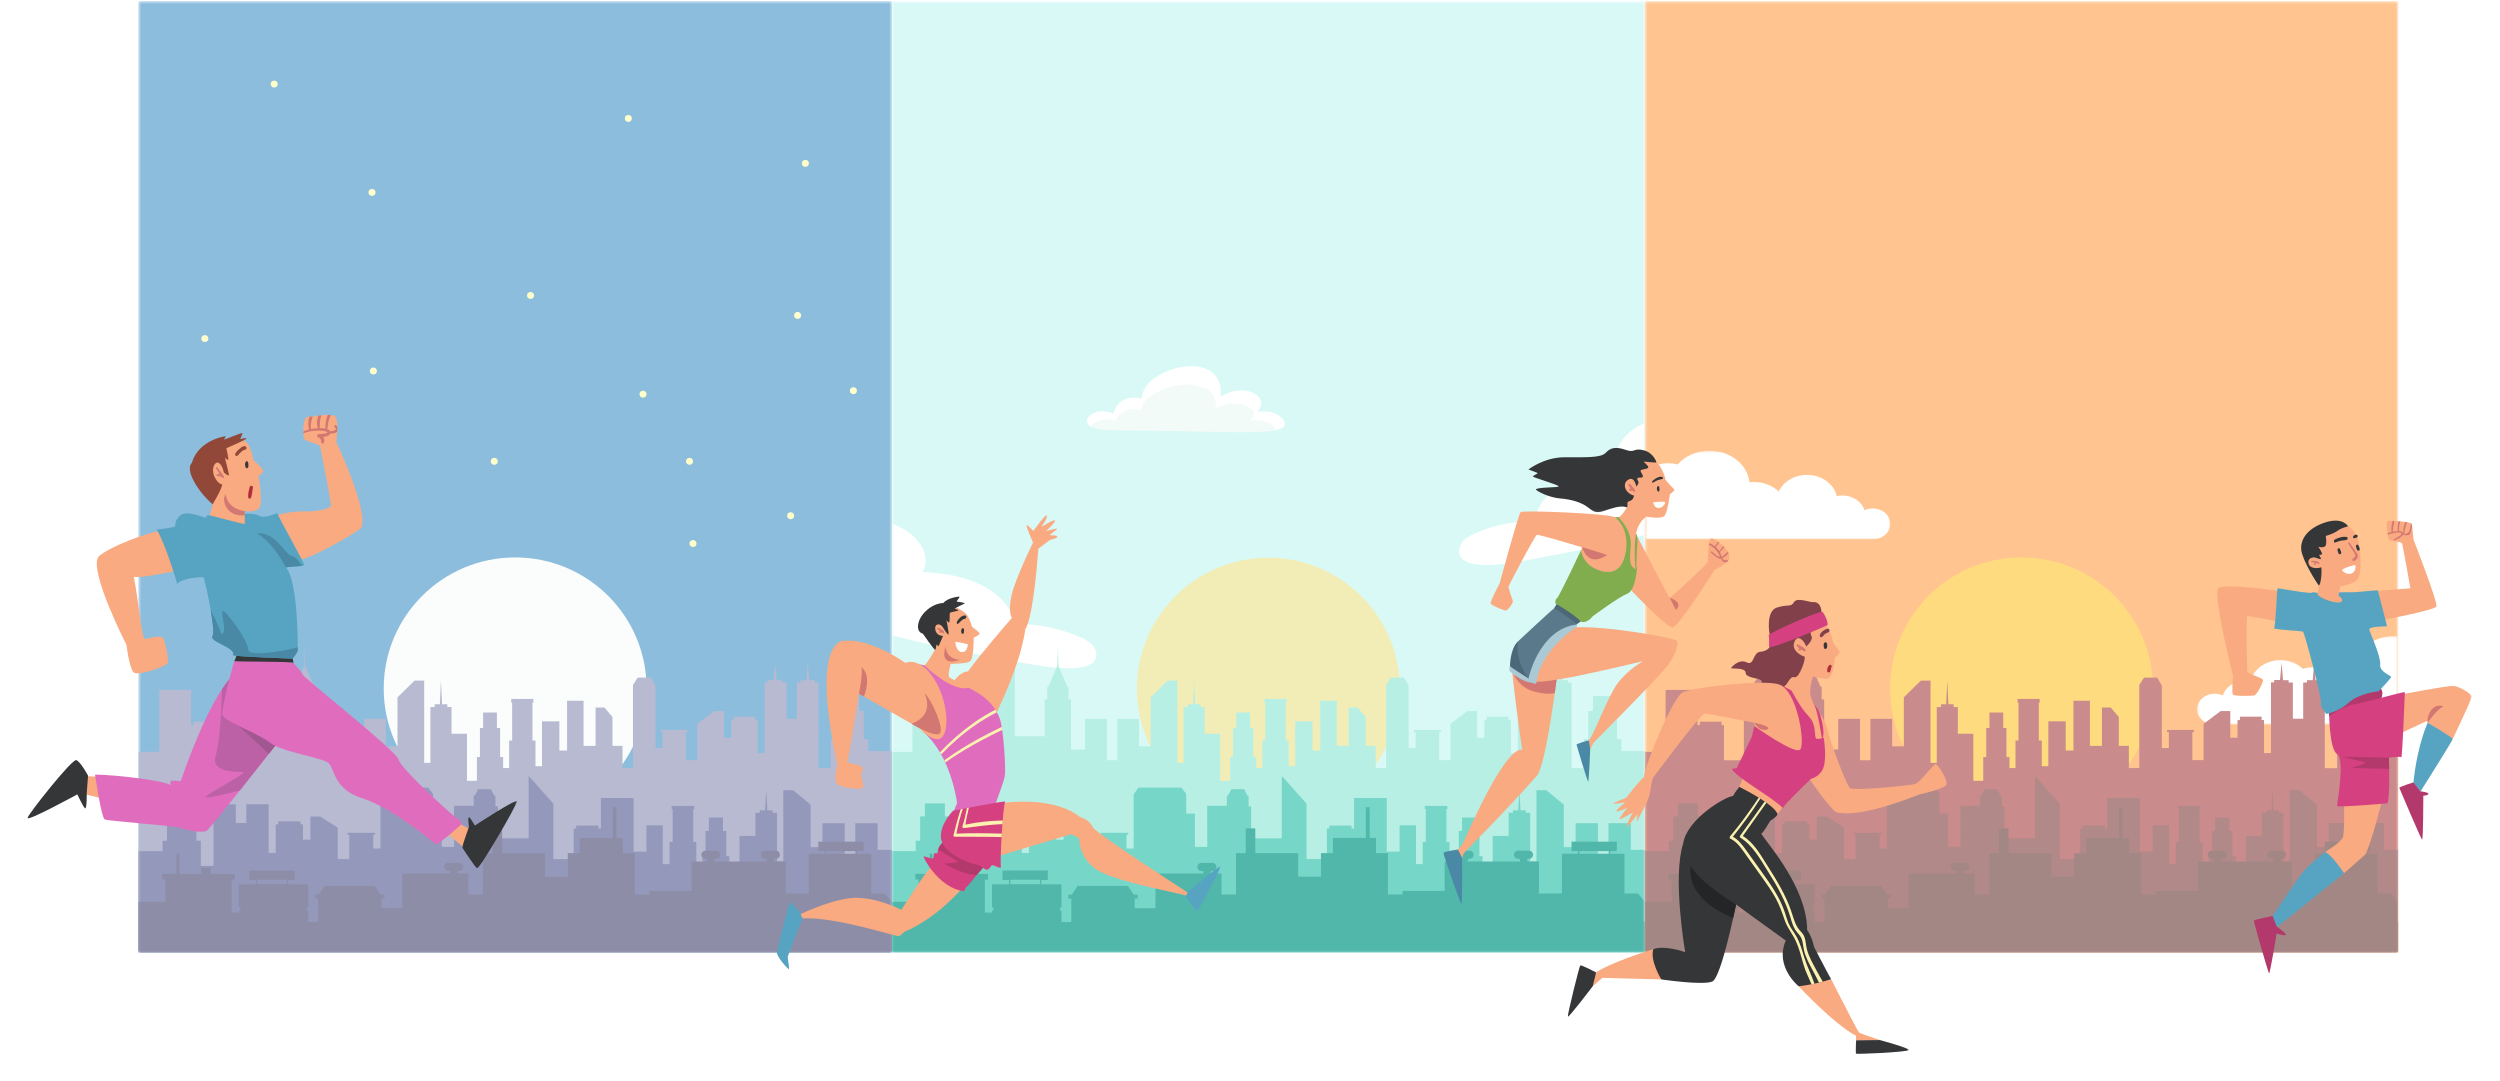 <svg width="946" height="409" viewBox="0 0 946 409" fill="none" xmlns="http://www.w3.org/2000/svg">
<mask id="mask0_243_479" style="mask-type:luminance" maskUnits="userSpaceOnUse" x="337" y="0" width="286" height="361">
<path d="M337.441 0.498H622.441V360.498H337.441V0.498Z" fill="white"/>
</mask>
<g mask="url(#mask0_243_479)">
<path d="M337.441 0.498H622.441V360.445H337.441V0.498Z" fill="#D9F9F6"/>
</g>
<mask id="mask1_243_479" style="mask-type:alpha" maskUnits="userSpaceOnUse" x="337" y="110" width="286" height="251">
<mask id="mask2_243_479" style="mask-type:luminance" maskUnits="userSpaceOnUse" x="337" y="110" width="286" height="251">
<path d="M337.441 110.498H622.441V360.498H337.441V110.498Z" fill="white"/>
</mask>
<g mask="url(#mask2_243_479)">
<path d="M337.441 110.498H622.441V360.461H337.441V110.498Z" fill="#D9F9F6"/>
</g>
</mask>
<g mask="url(#mask1_243_479)">
<path fill-rule="evenodd" clip-rule="evenodd" d="M431.994 150.937C431.985 150.592 432.02 150.252 432.1 149.917C432.736 146.259 435.559 143.656 438.664 141.897C443.711 139.084 451.016 137.255 456.556 139.647C461.003 141.616 462.415 145.872 461.815 150.128C462.295 149.832 462.789 149.562 463.297 149.319C466.861 147.525 471.52 146.927 475.049 149.143C478.084 151.042 477.625 153.75 475.896 155.79C478.508 155.474 481.472 155.685 483.554 156.951C484.86 157.76 487.401 160.187 485.495 161.664C484.366 162.508 482.743 162.789 481.401 163.001C478.154 163.493 474.837 163.458 471.555 163.493C458.145 163.599 444.77 162.965 431.359 162.965C429.347 162.965 423.842 162.965 420.243 162.754C419.085 162.785 417.932 162.726 416.784 162.578C415.754 162.456 414.742 162.244 413.749 161.945C411.279 161.136 410.326 158.674 412.69 156.986C414.525 155.685 416.855 155.404 419.043 155.825C419.865 155.967 420.665 156.19 421.442 156.494C421.442 156.388 421.478 156.248 421.478 156.142C421.582 155.704 421.725 155.279 421.906 154.867C422.088 154.455 422.306 154.063 422.559 153.691C422.812 153.318 423.097 152.971 423.413 152.65C423.73 152.33 424.073 152.039 424.442 151.781C426.507 150.339 429.489 150.092 431.994 150.937Z" fill="white"/>
<path fill-rule="evenodd" clip-rule="evenodd" d="M412.722 161.668C412.758 161.091 413.145 160.511 413.993 159.997C414.446 159.73 414.919 159.503 415.411 159.317C415.904 159.13 416.409 158.986 416.926 158.885C417.443 158.784 417.964 158.728 418.491 158.716C419.017 158.703 419.542 158.735 420.063 158.811C420.81 158.936 421.547 159.108 422.272 159.329C422.272 159.237 422.307 159.146 422.307 159.055C422.59 157.746 423.684 156.624 424.954 155.889C426.824 154.799 429.613 154.482 431.942 155.161C431.942 154.885 431.965 154.613 432.012 154.341C432.612 151.486 435.294 149.541 438.223 148.173C442.952 145.956 449.799 144.528 454.986 146.413C459.151 147.933 460.491 151.155 459.962 154.503C460.456 154.261 460.95 154.05 461.374 153.866C464.726 152.46 469.032 152.133 472.349 153.866C475.172 155.354 474.749 157.482 473.161 159.121C475.596 158.879 478.384 159.03 480.325 160.032C481.278 160.517 482.971 161.826 482.76 162.92C482.301 163.011 481.877 163.039 481.454 163.102C478.208 163.528 474.89 163.497 471.608 163.528C458.198 163.619 444.822 163.071 431.412 163.071C429.4 163.071 423.895 163.071 420.295 162.888C419.139 162.916 417.987 162.865 416.837 162.737C415.812 162.627 414.8 162.444 413.802 162.185C413.432 162.032 413.072 161.86 412.722 161.668Z" fill="#CFF0E3" fill-opacity="0.239"/>
<path d="M411.697 251.841C404.582 254.623 387.593 250.91 382.952 250.064C377.084 248.993 371.216 247.906 365.362 246.74C350.667 243.814 336.084 240.242 321.655 236.143C312.134 233.438 302.684 230.492 293.328 227.297C287.125 225.179 281.035 222.942 274.819 220.855C268.919 218.872 260.041 213.635 266.876 208.599C268.104 207.693 269.636 207.116 271.269 206.787C268.189 204.398 267.467 200.165 269.72 197.582C271.119 195.972 273.551 195.149 276.026 195.225C273.978 187.823 277.923 179.978 285.295 176.385C293.223 172.517 304.333 173.538 312.523 178.422C319.623 182.652 324.41 189.481 325.818 196.485C330.215 196.404 334.714 197.014 338.83 198.687C344.066 200.809 348.583 204.825 349.903 209.51C350.569 211.889 350.268 214.391 349.146 216.489C353.449 216.667 357.764 217.099 361.997 218.08C367.873 219.444 373.638 221.942 377.911 225.793C381.109 228.675 383.38 232.376 383.993 236.105C392.137 236.01 400.511 237.628 408.133 240.811C410.883 241.96 413.813 243.604 414.569 246.067C415.488 249.071 414.207 250.86 411.697 251.841Z" fill="white"/>
<path d="M555.229 212.737C561.962 215.556 577.735 211.986 582.049 211.179C587.503 210.156 592.957 209.117 598.396 207.999C612.047 205.195 625.575 201.747 638.943 197.775C647.764 195.153 656.512 192.291 665.165 189.181C670.901 187.119 676.528 184.937 682.278 182.906C687.735 180.977 695.88 175.831 689.342 170.773C688.167 169.862 686.718 169.277 685.181 168.938C687.991 166.584 688.54 162.378 686.358 159.792C685.003 158.18 682.705 157.344 680.393 157.402C682.09 150.053 678.17 142.221 671.172 138.593C663.646 134.688 653.29 135.623 645.777 140.422C639.265 144.579 634.991 151.337 633.882 158.294C629.768 158.181 625.581 158.756 621.782 160.39C616.95 162.463 612.845 166.425 611.749 171.076C611.197 173.437 611.552 175.929 612.663 178.024C608.645 178.17 604.624 178.568 600.696 179.513C595.242 180.828 589.927 183.271 586.046 187.071C583.141 189.914 581.127 193.579 580.664 197.285C573.047 197.131 565.267 198.68 558.234 201.79C555.698 202.913 553.007 204.529 552.373 206.973C551.603 209.954 552.853 211.743 555.229 212.737Z" fill="white"/>
</g>
<path d="M529.682 260.633C529.682 288.005 507.414 310.19 479.942 310.19C452.467 310.19 430.199 288.005 430.199 260.633C430.199 233.263 452.467 211.039 479.942 211.039C507.414 211.039 529.682 233.224 529.682 260.633Z" fill="#F2EDB6"/>
<mask id="mask3_243_479" style="mask-type:luminance" maskUnits="userSpaceOnUse" x="337" y="244" width="286" height="117">
<path d="M337.441 244.235H622.441V360.498H337.441V244.235Z" fill="white"/>
</mask>
<g mask="url(#mask3_243_479)">
<path d="M622.441 284.202V360.296H337.441V284.503H345.269V261.07H357.316V274.359H358.227V273.072H366.435V274.359H367.347V287.685H374.872V263.494L383.991 251.378V278.599H395.314V264.667H396.264V259.897H396.684L400.065 252.021L400.291 244.792L400.521 252.021L403.902 259.897H404.321V264.667H405.271V283.634H410.59V272.011H418.837V287.685H422.75V272.011H430.996V282.422H435.406V263.873L441.865 257.549H445.512V288.668H447.869V267.545H449.464V266.483H451.441L451.857 257.473L452.277 266.483H454.254V267.545H455.848V277.652H461.701V295.446H465.462V286.473H466.603V275.457H467.819V269.626H473.024V275.457H474.24V286.473H475.381V290.638H477.66V280.227H478.801V265.879H478.459V264.477H486.818V265.879H486.477V280.227H487.618V289.919H490.087V272.958H496.661V284.013H499.587V265.16H505.82V282.233H510.378V267.734H513.722L516.762 271.331V282.233H520.562V290.638H524.514V259.178L526.301 256.415H531.278L533.026 259.368V283.066H535.686V277.045H535.04V276.215H545.224V277.045H544.578V287.646H548.834V273.905L555.294 269.058H558.943V279.165H561.678V272.465H562.59V271.178H570.798V272.465H571.712V284.96H574.332V258.192H575.549V257.323H577.752L578.361 250.773L578.893 257.398H581.021V258.268H582.618V271.974H586.53V258.268H587.937V257.398H590.14L590.672 250.773L591.205 257.398H593.334V258.268H594.701V290.674H599.374V279.658H601.01V269.021H602.757V263.38H610.129V269.021H611.877V279.658H613.51V284.202H622.441Z" fill="#B7EFE4"/>
</g>
<mask id="mask4_243_479" style="mask-type:luminance" maskUnits="userSpaceOnUse" x="337" y="293" width="286" height="68">
<path d="M337.441 293.311H622.441V360.498H337.441V293.311Z" fill="white"/>
</mask>
<g mask="url(#mask4_243_479)">
<path d="M622.441 321.58V360.158H337.441V322.071H346.522V318.134H348.194V308.935H349.981V304.014H357.542V308.898H359.329V318.098H361.001V327.637H365.789V304.393C368.6 304.393 371.413 304.354 374.226 304.354V311.434H378.214V304.316C381.027 304.316 383.84 304.316 386.65 304.316V322.753H389.349V311.963H390.299V310.829H398.697V311.927H399.645V317.719H402.458V308.973H406.183L412.794 313.175V325.063H417.165V315.863H416.48V315.144H426.93V315.863H426.247V321.087H428.983V300.607L430.769 298.033H447.033L448.857 300.418V307.876H452.162V320.444H456.837L456.799 304.923H464.246V301.061H464.701L465.918 298.637H470.783L472 301.061H472.455V305.149H473.443V317.226H485.034V293.603L494.38 304.09V325.063H502.095V313.515H503.045V312.417H511.443V313.515H512.392V301.969H524.743V322.26H529.606V312.305H535.8V326.993H538.348V318.588H539.525V306.171H539.145V304.959H547.694V306.171H547.316V318.588H548.493V327.598H550.811V323.965H551.989V314.426H553.242V309.352H558.563V314.426H559.816V323.965H560.993V331.727H564.833V316.317H570.875V307.533H572.509V306.625H574.522L574.941 298.827L575.358 306.625H577.372V307.533H579.007V325.971H581.401V299.016H585.124L591.737 304.468V320.558H596.22V311.509H604.656V325.101H608.647V311.509H617.084V321.58H622.441Z" fill="#76D6C8"/>
</g>
<mask id="mask5_243_479" style="mask-type:luminance" maskUnits="userSpaceOnUse" x="337" y="305" width="286" height="56">
<path d="M337.441 305.235H622.441V360.498H337.441V305.235Z" fill="white"/>
</mask>
<g mask="url(#mask5_243_479)">
<path d="M621.986 348.875V340.698L619.819 338.087H614.687V323.056H609.329V322.073H611.801V318.476H594.662V322.073H597.132V323.056H591.015V338.087H582.313V326.01H577.942V324.987H578.552C579.385 324.987 580.109 324.305 580.109 323.435C580.109 322.602 579.424 321.883 578.552 321.883H574.447C573.611 321.883 572.889 322.563 572.889 323.435C572.889 324.268 573.572 324.987 574.447 324.987H575.132V326.01H555.448V324.987H556.055C556.891 324.987 557.612 324.305 557.612 323.435C557.612 322.602 556.93 321.883 556.055 321.883H551.95C551.114 321.883 550.392 322.563 550.392 323.435C550.392 324.268 551.077 324.987 551.95 324.987H552.635V326.01H546.67V337.14H530.708V338.502H525.199V322.828H520.677V317.075H518.283V305.376H516.838V317.075H504.374V322.828H499.852V331.726H491.225V322.828H475V313.478H471.39V322.828H467.705V338.502H462.232V330.553H458.129V329.606H458.736C459.573 329.606 460.294 328.924 460.294 328.054C460.294 327.221 459.611 326.502 458.736 326.502H454.632C453.798 326.502 453.074 327.183 453.074 328.054C453.074 328.887 453.759 329.606 454.632 329.606H455.316V330.553H437.229V343.651H429.363V340.017H430.504V338.541H429.021L426.816 335.248H407.777L405.574 338.541H404.245V340.017H405.384V348.913H401.661V344.559H401.091V343.349H401.661V334.641H394.022V332.975H396.493V329.378H379.354V332.975H381.824V334.641H375.364V343.349H375.934V344.559H375.364V345.317H372.666V332.861H373.882V330.704H364.648V328.394H361.191V330.704H352.869V323.018H351.768V330.665H346.371V332.824H347.587V341.229H337.441V360.498H622.441V348.875H621.986ZM382.319 332.899H393.566V334.565H382.319V332.899ZM597.626 322.073H608.874V323.056H597.626V322.073Z" fill="#51B7AA"/>
</g>
<mask id="mask6_243_479" style="mask-type:luminance" maskUnits="userSpaceOnUse" x="52" y="0" width="286" height="361">
<path d="M52.441 0.498H337.441V360.498H52.441V0.498Z" fill="white"/>
</mask>
<g mask="url(#mask6_243_479)">
<path d="M52.441 0.498H337.441V360.445H52.441V0.498Z" fill="#197BBB"/>
</g>
<path d="M244.682 260.527C244.682 287.9 222.414 310.085 194.942 310.085C167.467 310.085 145.199 287.9 145.199 260.527C145.199 233.157 167.467 210.934 194.942 210.934C222.414 210.934 244.682 233.119 244.682 260.527Z" fill="#F7F9F8"/>
<mask id="mask7_243_479" style="mask-type:luminance" maskUnits="userSpaceOnUse" x="52" y="244" width="286" height="117">
<path d="M52.441 244.235H337.441V360.497H52.441V244.235Z" fill="white"/>
</mask>
<g mask="url(#mask7_243_479)">
<path d="M337.441 284.202V360.296H52.441V284.503H60.269V261.07H72.316V274.359H73.227V273.072H81.435V274.359H82.347V287.685H89.871V263.494L98.991 251.378V278.599H110.314V264.667H111.264V259.897H111.684L115.065 252.021L115.291 244.792L115.52 252.021L118.902 259.897H119.321V264.667H120.271V283.634H125.59V272.011H133.837V287.685H137.749V272.011H145.996V282.422H150.406V263.873L156.865 257.549H160.512V288.668H162.869V267.545H164.464V266.483H166.44L166.857 257.473L167.277 266.483H169.253V267.545H170.848V277.652H176.701V295.446H180.462V286.473H181.603V275.457H182.819V269.626H188.023V275.457H189.24V286.473H190.381V290.638H192.66V280.227H193.801V265.879H193.459V264.477H201.818V265.879H201.477V280.227H202.618V289.919H205.087V272.958H211.661V284.013H214.586V265.16H220.819V282.233H225.378V267.734H228.722L231.762 271.331V282.233H235.562V290.638H239.514V259.178L241.301 256.415H246.278L248.026 259.368V283.066H250.686V277.045H250.04V276.215H260.224V277.045H259.578V287.646H263.834V273.905L270.294 269.058H273.943V279.165H276.678V272.465H277.59V271.178H285.798V272.465H286.712V284.96H289.332V258.192H290.548V257.323H292.752L293.361 250.773L293.893 257.398H296.021V258.268H297.618V271.974H301.53V258.268H302.937V257.398H305.14L305.672 250.773L306.205 257.398H308.333V258.268H309.701V290.674H314.374V279.658H316.01V269.021H317.757V263.38H325.129V269.021H326.877V279.658H328.51V284.202H337.441Z" fill="#6E74A1"/>
</g>
<mask id="mask8_243_479" style="mask-type:luminance" maskUnits="userSpaceOnUse" x="52" y="293" width="286" height="68">
<path d="M52.441 293.311H337.441V360.498H52.441V293.311Z" fill="white"/>
</mask>
<g mask="url(#mask8_243_479)">
<path d="M337.441 321.58V360.158H52.441V322.071H61.522V318.134H63.194V308.934H64.981V304.014H72.542V308.898H74.329V318.097H76.001V327.637H80.789V304.393C83.6 304.393 86.412 304.354 89.225 304.354V311.433H93.214V304.315C96.027 304.315 98.84 304.315 101.65 304.315V322.753H104.349V311.963H105.299V310.829H113.697V311.926H114.645V317.718H117.458V308.973H121.183L127.794 313.175V325.062H132.165V315.863H131.48V315.144H141.93V315.863H141.247V321.087H143.982V300.607L145.769 298.032H162.033L163.857 300.417V307.875H167.162V320.443H171.837L171.798 304.922H179.246V301.061H179.701L180.918 298.637H185.783L187 301.061H187.455V305.148H188.443V317.225H200.034V293.603L209.38 304.089V325.062H217.095V313.515H218.045V312.417H226.443V313.515H227.391V301.969H239.743V322.26H244.606V312.305H250.8V326.993H253.347V318.588H254.525V306.171H254.145V304.959H262.694V306.171H262.316V318.588H263.493V327.598H265.811V323.965H266.989V314.425H268.242V309.352H273.563V314.425H274.816V323.965H275.993V331.726H279.833V316.317H285.875V307.533H287.509V306.625H289.522L289.941 298.827L290.358 306.625H292.372V307.533H294.007V325.971H296.401V299.016H300.124L306.737 304.468V320.557H311.22V311.509H319.656V325.101H323.647V311.509H332.083V321.58H337.441Z" fill="#293378"/>
</g>
<mask id="mask9_243_479" style="mask-type:luminance" maskUnits="userSpaceOnUse" x="52" y="305" width="286" height="56">
<path d="M52.441 305.235H337.441V360.498H52.441V305.235Z" fill="white"/>
</mask>
<g mask="url(#mask9_243_479)">
<path d="M336.986 348.875V340.698L334.819 338.087H329.687V323.056H324.329V322.073H326.801V318.476H309.662V322.073H312.131V323.056H306.015V338.087H297.313V326.01H292.942V324.987H293.552C294.385 324.987 295.109 324.305 295.109 323.435C295.109 322.602 294.424 321.883 293.552 321.883H289.447C288.611 321.883 287.889 322.563 287.889 323.435C287.889 324.268 288.572 324.987 289.447 324.987H290.132V326.01H270.448V324.987H271.055C271.891 324.987 272.612 324.305 272.612 323.435C272.612 322.602 271.93 321.883 271.055 321.883H266.95C266.114 321.883 265.392 322.563 265.392 323.435C265.392 324.268 266.077 324.987 266.95 324.987H267.635V326.01H261.67V337.14H245.708V338.502H240.199V322.828H235.677V317.075H233.283V305.376H231.838V317.075H219.374V322.828H214.852V331.726H206.225V322.828H190V313.478H186.39V322.828H182.704V338.502H177.232V330.553H173.129V329.606H173.736C174.572 329.606 175.294 328.924 175.294 328.054C175.294 327.221 174.611 326.502 173.736 326.502H169.631C168.798 326.502 168.074 327.183 168.074 328.054C168.074 328.887 168.759 329.606 169.631 329.606H170.316V330.553H152.229V343.651H144.363V340.017H145.503V338.541H144.021L141.815 335.248H122.777L120.574 338.541H119.245V340.017H120.384V348.913H116.661V344.559H116.091V343.349H116.661V334.641H109.022V332.975H111.493V329.378H94.354V332.975H96.824V334.641H90.364V343.349H90.934V344.559H90.364V345.317H87.665V332.861H88.882V330.704H79.648V328.394H76.191V330.704H67.869V323.018H66.767V330.665H61.371V332.824H62.587V341.229H52.441V360.498H337.441V348.875H336.986ZM97.319 332.899H108.566V334.565H97.319V332.899ZM312.626 322.073H323.874V323.056H312.626V322.073Z" fill="#1A1A4E"/>
</g>
<ellipse cx="112.256" cy="204.361" rx="1.319" ry="1.315" fill="#FDFF95"/>
<ellipse cx="187.025" cy="174.565" rx="1.319" ry="1.315" fill="#FDFF95"/>
<ellipse cx="141.284" cy="140.387" rx="1.319" ry="1.315" fill="#FDFF95"/>
<ellipse cx="301.817" cy="119.355" rx="1.319" ry="1.315" fill="#FDFF95"/>
<ellipse cx="200.761" cy="111.812" rx="1.319" ry="1.315" fill="#FDFF95"/>
<ellipse cx="237.761" cy="44.812" rx="1.319" ry="1.315" fill="#FDFF95"/>
<ellipse cx="140.761" cy="72.812" rx="1.319" ry="1.315" fill="#FDFF95"/>
<ellipse cx="103.761" cy="31.812" rx="1.319" ry="1.315" fill="#FDFF95"/>
<ellipse cx="304.761" cy="61.812" rx="1.319" ry="1.315" fill="#FDFF95"/>
<ellipse cx="243.321" cy="149.151" rx="1.319" ry="1.315" fill="#FDFF95"/>
<ellipse cx="299.178" cy="195.159" rx="1.319" ry="1.315" fill="#FDFF95"/>
<ellipse cx="260.914" cy="174.565" rx="1.319" ry="1.315" fill="#FDFF95"/>
<ellipse cx="262.233" cy="205.675" rx="1.319" ry="1.315" fill="#FDFF95"/>
<ellipse cx="322.928" cy="147.836" rx="1.319" ry="1.315" fill="#FDFF95"/>
<ellipse cx="77.511" cy="128.118" rx="1.319" ry="1.315" fill="#FDFF95"/>
<ellipse cx="97.303" cy="233.719" rx="1.319" ry="1.315" fill="#FDFF95"/>
<rect x="52.441" y="0.498" width="285" height="360" fill="white" fill-opacity="0.5"/>
<mask id="mask10_243_479" style="mask-type:luminance" maskUnits="userSpaceOnUse" x="622" y="0" width="286" height="361">
<path d="M622.441 0.498H907.441V360.498H622.441V0.498Z" fill="white"/>
</mask>
<g mask="url(#mask10_243_479)">
<path d="M622.441 0.498H907.441V360.445H622.441V0.498Z" fill="#FF891F"/>
</g>
<mask id="mask11_243_479" style="mask-type:alpha" maskUnits="userSpaceOnUse" x="622" y="110" width="286" height="251">
<mask id="mask12_243_479" style="mask-type:luminance" maskUnits="userSpaceOnUse" x="622" y="110" width="286" height="251">
<path d="M622.441 110.498H907.441V360.498H622.441V110.498Z" fill="white"/>
</mask>
<g mask="url(#mask12_243_479)">
<path d="M622.441 110.498H907.441V360.461H622.441V110.498Z" fill="#FF891F"/>
</g>
</mask>
<g mask="url(#mask11_243_479)">
<mask id="mask13_243_479" style="mask-type:luminance" maskUnits="userSpaceOnUse" x="831" y="240" width="144" height="35">
<path d="M831.353 240.636H974.376V274.218H831.353V240.636Z" fill="white"/>
</mask>
<g mask="url(#mask13_243_479)">
<path d="M967.643 262.505C966.543 262.505 965.504 262.738 964.587 263.143C963.548 259.942 960.167 257.595 956.158 257.595C955.443 257.595 954.746 257.672 954.079 257.812C953.021 253.244 948.381 249.806 942.819 249.806C937.971 249.806 933.83 252.418 932.141 256.114C929.861 253.906 926.551 252.516 922.869 252.516C922.25 252.516 921.642 252.557 921.05 252.631C920.331 245.917 913.838 240.664 905.934 240.664C901.022 240.664 896.654 242.696 893.875 245.844C892.761 245.557 891.58 245.402 890.358 245.402C884.834 245.402 880.152 248.53 878.519 252.864C877.513 252.635 876.456 252.512 875.37 252.512C873.978 252.512 872.642 252.712 871.392 253.081C869.29 251.069 866.262 249.806 862.892 249.806C857.33 249.806 852.689 253.244 851.632 257.812C850.963 257.672 850.273 257.595 849.553 257.595C845.538 257.595 842.157 259.942 841.124 263.143C840.207 262.734 839.167 262.505 838.067 262.505C834.357 262.505 831.349 265.122 831.349 268.347C831.349 271.573 834.357 274.19 838.067 274.19H967.643C971.353 274.19 974.361 271.573 974.361 268.347C974.361 265.122 971.353 262.505 967.643 262.505Z" fill="white"/>
</g>
<mask id="mask14_243_479" style="mask-type:luminance" maskUnits="userSpaceOnUse" x="572" y="170" width="144" height="35">
<path d="M572.302 170.528H715.325V204.11H572.302V170.528Z" fill="white"/>
</mask>
<g mask="url(#mask14_243_479)">
<path d="M708.593 192.397C707.492 192.397 706.453 192.629 705.536 193.035C704.498 189.833 701.116 187.486 697.107 187.486C696.392 187.486 695.695 187.564 695.028 187.703C693.97 183.136 689.33 179.697 683.768 179.697C678.92 179.697 674.779 182.31 673.09 186.006C670.81 183.798 667.5 182.408 663.819 182.408C663.199 182.408 662.592 182.449 661.999 182.523C661.28 175.809 654.788 170.555 646.884 170.555C641.971 170.555 637.603 172.587 634.824 175.736C633.71 175.449 632.53 175.294 631.307 175.294C625.783 175.294 621.101 178.422 619.468 182.755C618.463 182.526 617.405 182.404 616.319 182.404C614.927 182.404 613.592 182.604 612.341 182.972C610.239 180.961 607.211 179.697 603.841 179.697C598.279 179.697 593.638 183.136 592.581 187.703C591.913 187.564 591.222 187.486 590.502 187.486C586.487 187.486 583.107 189.833 582.073 193.035C581.156 192.626 580.116 192.397 579.016 192.397C575.306 192.397 572.298 195.014 572.298 198.239C572.298 201.465 575.306 204.082 579.016 204.082H708.593C712.302 204.082 715.31 201.465 715.31 198.239C715.31 195.014 712.302 192.397 708.593 192.397Z" fill="white"/>
</g>
</g>
<path d="M814.682 260.528C814.682 287.9 792.414 310.085 764.942 310.085C737.467 310.085 715.199 287.9 715.199 260.528C715.199 233.158 737.467 210.934 764.942 210.934C792.414 210.934 814.682 233.119 814.682 260.528Z" fill="#FFB600"/>
<mask id="mask15_243_479" style="mask-type:luminance" maskUnits="userSpaceOnUse" x="622" y="244" width="286" height="117">
<path d="M622.441 244.235H907.441V360.498H622.441V244.235Z" fill="white"/>
</mask>
<g mask="url(#mask15_243_479)">
<path d="M907.441 284.202V360.297H622.441V284.504H630.269V261.07H642.316V274.359H643.227V273.072H651.435V274.359H652.346V287.685H659.871V263.494L668.991 251.378V278.6H680.314V264.667H681.264V259.897H681.684L685.065 252.022L685.291 244.792L685.52 252.022L688.902 259.897H689.321V264.667H690.271V283.634H695.59V272.011H703.837V287.685H707.749V272.011H715.996V282.422H720.406V263.873L726.865 257.549H730.512V288.669H732.869V267.545H734.464V266.484H736.44L736.857 257.474L737.277 266.484H739.253V267.545H740.848V277.653H746.7V295.447H750.462V286.473H751.603V275.457H752.819V269.626H758.023V275.457H759.24V286.473H760.381V290.638H762.66V280.227H763.801V265.879H763.459V264.478H771.818V265.879H771.477V280.227H772.617V289.919H775.087V272.958H781.661V284.013H784.586V265.16H790.819V282.233H795.378V267.734H798.722L801.762 271.331V282.233H805.562V290.638H809.514V259.179L811.301 256.415H816.278L818.026 259.368V283.066H820.686V277.046H820.04V276.215H830.224V277.046H829.578V287.646H833.834V273.905L840.294 269.058H843.943V279.166H846.678V272.465H847.59V271.178H855.797V272.465H856.711V284.96H859.332V258.193H860.548V257.323H862.752L863.361 250.773L863.893 257.398H866.021V258.268H867.617V271.975H871.53V258.268H872.936V257.398H875.14L875.672 250.773L876.205 257.398H878.333V258.268H879.701V290.675H884.374V279.659H886.01V269.022H887.757V263.38H895.129V269.022H896.877V279.659H898.51V284.202H907.441Z" fill="#931616"/>
</g>
<mask id="mask16_243_479" style="mask-type:luminance" maskUnits="userSpaceOnUse" x="622" y="293" width="286" height="68">
<path d="M622.441 293.311H907.441V360.498H622.441V293.311Z" fill="white"/>
</mask>
<g mask="url(#mask16_243_479)">
<path d="M907.441 321.58V360.158H622.441V322.071H631.522V318.134H633.194V308.935H634.981V304.014H642.542V308.898H644.329V318.098H646.001V327.637H650.789V304.393C653.6 304.393 656.412 304.354 659.225 304.354V311.434H663.214V304.316C666.027 304.316 668.84 304.316 671.65 304.316V322.753H674.349V311.963H675.299V310.829H683.697V311.927H684.645V317.719H687.458V308.973H691.183L697.794 313.175V325.063H702.165V315.863H701.48V315.144H711.93V315.863H711.247V321.087H713.982V300.607L715.769 298.033H732.033L733.857 300.418V307.876H737.162V320.444H741.837L741.798 304.923H749.245V301.061H749.701L750.918 298.637H755.783L756.999 301.061H757.455V305.149H758.443V317.226H770.034V293.603L779.38 304.09V325.063H787.095V313.515H788.045V312.417H796.443V313.515H797.391V301.969H809.743V322.26H814.606V312.305H820.8V326.993H823.347V318.588H824.525V306.171H824.145V304.959H832.693V306.171H832.315V318.588H833.493V327.598H835.811V323.965H836.988V314.426H838.242V309.352H843.563V314.426H844.816V323.965H845.993V331.727H849.832V316.317H855.875V307.533H857.509V306.625H859.522L859.941 298.827L860.358 306.625H862.372V307.533H864.007V325.971H866.401V299.016H870.124L876.737 304.468V320.558H881.22V311.509H889.656V325.101H893.647V311.509H902.083V321.58H907.441Z" fill="#631212"/>
</g>
<mask id="mask17_243_479" style="mask-type:luminance" maskUnits="userSpaceOnUse" x="622" y="305" width="286" height="56">
<path d="M622.441 305.235H907.441V360.498H622.441V305.235Z" fill="white"/>
</mask>
<g mask="url(#mask17_243_479)">
<path d="M906.985 348.875V340.698L904.818 338.087H899.687V323.056H894.329V322.073H896.801V318.476H879.662V322.073H882.131V323.056H876.015V338.087H867.313V326.01H862.942V324.987H863.551C864.385 324.987 865.109 324.305 865.109 323.435C865.109 322.602 864.424 321.883 863.551 321.883H859.447C858.61 321.883 857.889 322.563 857.889 323.435C857.889 324.268 858.571 324.987 859.447 324.987H860.131V326.01H840.447V324.987H841.054C841.891 324.987 842.612 324.305 842.612 323.435C842.612 322.602 841.93 321.883 841.054 321.883H836.95C836.113 321.883 835.392 322.563 835.392 323.435C835.392 324.268 836.077 324.987 836.95 324.987H837.634V326.01H831.669V337.14H815.708V338.502H810.199V322.828H805.677V317.075H803.283V305.376H801.838V317.075H789.374V322.828H784.852V331.726H776.225V322.828H760V313.478H756.39V322.828H752.704V338.502H747.232V330.553H743.129V329.606H743.736C744.572 329.606 745.294 328.924 745.294 328.054C745.294 327.221 744.611 326.502 743.736 326.502H739.631C738.798 326.502 738.074 327.183 738.074 328.054C738.074 328.887 738.759 329.606 739.631 329.606H740.316V330.553H722.229V343.651H714.363V340.017H715.503V338.541H714.021L711.815 335.248H692.777L690.574 338.541H689.245V340.017H690.384V348.913H686.661V344.559H686.091V343.349H686.661V334.641H679.022V332.975H681.493V329.378H664.354V332.975H666.824V334.641H660.364V343.349H660.934V344.559H660.364V345.317H657.665V332.861H658.882V330.704H649.648V328.394H646.191V330.704H637.869V323.018H636.767V330.665H631.371V332.824H632.587V341.229H622.441V360.498H907.441V348.875H906.985ZM667.319 332.899H678.566V334.565H667.319V332.899ZM882.626 322.073H893.874V323.056H882.626V322.073Z" fill="#470F09"/>
</g>
<rect x="622.441" y="0.498" width="285" height="360" fill="white" fill-opacity="0.5"/>
<g filter="url(#filter0_d_243_479)">
<path d="M589.15 255.866C589.15 255.866 585.443 286.976 581.825 293.231C570.706 305.924 555.132 321.52 554.249 322.491C553.369 323.459 553.058 325.796 553.058 325.796L551.295 321.83C551.295 321.83 552.883 320.242 553.5 319.274C554.117 318.303 568.942 282.73 576.001 283.664C574.679 275.43 572.207 255.427 572.207 253.751C572.207 252.079 589.15 255.866 589.15 255.866Z" fill="#F9AA80"/>
<path d="M572.846 255.267C572.846 255.267 574.745 259.922 579.963 261.507C585.181 263.092 588.314 262.3 588.314 262.3L589.46 254.237L572.846 255.267Z" fill="#D27771"/>
<path d="M580.503 257.571C580.503 257.571 579.386 258.812 590.209 257.019C601.032 255.219 621.798 250.169 621.798 250.169C621.798 250.169 616.211 253.142 612.213 258.44C608.211 263.738 602.825 279.016 601.134 280.188C600.21 280.305 601.682 283.832 601.682 283.657C601.682 283.478 603.033 281.013 603.033 281.013C603.033 281.013 628.622 255.34 631.328 251.462C634.038 247.584 635.33 243.637 634.505 242.494C633.683 241.354 607.203 236.626 595.412 237.404C583.621 238.185 580.503 257.571 580.503 257.571Z" fill="#F9AA80"/>
<mask id="mask18_243_479" style="mask-type:luminance" maskUnits="userSpaceOnUse" x="614" y="202" width="41" height="36">
<path d="M614.904 202.345H654.669V237.867H614.904V202.345Z" fill="white"/>
</mask>
<g mask="url(#mask18_243_479)">
<path d="M619.03 202.437C619.03 202.437 619.329 202.506 621.181 206.121C623.036 209.732 631.42 226.036 631.814 226.168C632.212 226.299 645.978 213.435 646.153 212.862C646.329 212.289 646.329 204.401 647.391 203.784C648.45 203.167 654.669 208.016 654.493 210.704C654.318 213.391 648.845 215.505 648.845 215.505C648.845 215.505 635.17 237.36 632.873 237.404C630.58 237.447 615.886 222.071 615.798 221.808C615.711 221.541 619.03 202.437 619.03 202.437Z" fill="#F9AA80"/>
</g>
<path d="M618.669 201.407C618.669 201.407 619.947 202.108 619.592 205.592C619.242 209.072 619.162 216.167 619.162 216.167C619.162 216.167 615.886 212.555 618.669 201.407Z" fill="#82AD4F"/>
<path d="M598.282 208.148L598.636 207.089C598.636 207.089 582.384 202.17 581.562 202.404C580.737 202.641 571.323 220.851 570.914 221.677C570.502 222.498 572.426 226.785 572.473 227.578C572.517 228.374 570.312 231.28 569.603 231.061C568.899 230.838 564.396 229.21 564.09 228.374C563.779 227.534 567.442 220.837 567.442 220.837C567.442 220.837 574.544 194.656 575.384 193.801C576.223 192.947 608.828 194.356 610.946 195.678C613.063 197 616.419 199.819 616.218 208.06C616.018 216.302 609.091 219.121 603.664 217.401C598.238 215.685 598.282 208.148 598.282 208.148Z" fill="#F9AA80"/>
<path d="M574.325 242.768C574.325 242.768 587.78 230.225 588.047 230.225C588.314 230.225 589.369 227.975 589.369 227.975C589.369 227.975 598.651 233.836 598.37 234.541C598.092 235.245 596.73 236.082 596.73 236.082L596.475 236.746C596.475 236.746 581.142 245.645 579.963 256.968C577.545 257.322 575.552 255.646 575.552 255.646C575.552 255.646 571.677 246.675 574.325 242.768Z" fill="#5A7A8B"/>
<path d="M596.73 236.082C596.73 236.082 589.884 230.959 588.047 230.225C588.175 230.133 589.446 228.136 589.369 227.975C589.296 227.815 598.384 234.132 598.151 235.012C598.092 235.246 596.73 236.082 596.73 236.082Z" fill="#4C6777"/>
<path d="M571.385 252.137C571.385 252.137 571.323 245.703 574.325 242.768C573.324 251.403 579.09 257.571 579.09 257.571C579.09 257.571 571.56 254.456 571.385 252.137Z" fill="#4C6777"/>
<path d="M612.446 195.678H610.946C610.946 195.678 616.814 199.245 615.181 208.94C613.549 218.635 606.556 217.003 602.595 214.625C598.636 212.245 598.282 208.148 598.282 208.148C598.282 208.148 589.975 225.846 589.15 226.376C588.325 226.902 588.562 228.315 588.562 228.315C588.562 228.315 597.15 233.365 598.092 235.245C600.623 236.067 602.62 233.248 602.62 233.248C602.62 233.248 612.622 225.846 615.74 224.671C618.858 223.495 619.373 215.505 619.373 215.505C619.373 215.505 617.149 202.816 617.149 200.406C617.149 198 612.446 195.678 612.446 195.678Z" fill="#82AD4F"/>
<path d="M615.623 192.041C615.623 192.041 613.571 195.546 612.446 195.678C615.116 198.65 617.387 202.199 617.076 206.647C616.77 211.098 616.262 214.162 618.866 215.352C618.468 211.08 618.358 204.226 619.373 200.702C620.388 197.175 622.948 195.503 622.948 195.503C622.948 195.503 628.287 196.47 629.652 195.371C631.021 194.268 631.902 186.998 631.902 186.998C631.902 186.998 633.625 185.764 633.625 185.41C633.625 185.059 630.09 182.018 630.068 181.006C630.05 179.991 628.374 176.113 626.851 175.036C625.329 173.955 617.164 172.984 613.151 175.54C609.138 178.096 615.623 192.041 615.623 192.041Z" fill="#F9AA80"/>
<mask id="mask19_243_479" style="mask-type:luminance" maskUnits="userSpaceOnUse" x="577" y="169" width="51" height="25">
<path d="M577.512 169H627.056V193.932H577.512V169Z" fill="white"/>
</mask>
<g mask="url(#mask19_243_479)">
<path d="M626.851 175.036C626.851 175.036 622.813 174.813 622.13 174.682C621.447 174.55 624.314 176.511 623.609 177.059C622.904 177.61 621.049 177.566 620.808 178.03C620.564 178.494 622.152 180.1 621.535 180.542C620.918 180.98 619.727 180.433 619.57 181.072C619.417 181.711 620.166 182.149 620.012 182.744C619.859 183.339 619.154 184.132 619.154 184.132C619.154 184.132 618.577 180.079 616.153 181.51C613.724 182.945 614.805 186.578 618.314 187.546C617.982 189.708 616.284 189.532 615.952 189.949C615.623 190.368 616.065 191.292 615.623 192.041C614.298 191.38 612.048 191.625 608.609 192.771C605.165 193.914 603.975 194.531 601.284 192.286C598.592 190.04 594.401 188.937 590.428 188.627C586.459 188.32 581.96 186.162 581.12 185.191C582.004 184.223 590.384 184.617 589.767 183.956C589.15 183.296 580.017 180.652 580.061 180.298C580.105 179.947 581.869 179.242 581.869 179.067C581.869 178.888 578.341 177.658 578.341 177.658C578.341 177.658 584.209 173.071 591.885 173.027C599.564 172.987 605.738 173.382 607.637 171.311C609.532 169.241 611.694 169.018 615.225 170.252C618.756 171.487 618.091 169.372 621.977 170.384C625.858 171.399 626.851 175.036 626.851 175.036Z" fill="#353638"/>
</g>
<path d="M625.566 190.098C625.566 190.098 629.565 189.554 629.992 189.978C630.415 190.434 629.064 192.373 627.418 192.213C625.771 192.052 625.566 190.098 625.566 190.098Z" fill="white"/>
<path d="M629.188 180.594C627.958 179.863 626.085 181.258 625.234 182.072C625.007 182.291 625.164 182.81 625.519 182.613C626.103 182.284 626.691 181.923 627.315 181.671C627.899 181.437 628.56 181.448 629.115 181.174C629.298 181.083 629.397 180.718 629.188 180.594Z" fill="#353638"/>
<path d="M627.94 185.078C627.9 184.778 627.911 184.475 627.838 184.179C627.728 183.752 627.177 183.946 627.067 184.26C626.895 184.745 626.939 185.545 627.308 185.925C627.425 186.049 627.556 186.034 627.67 185.961C627.677 185.965 627.702 185.95 627.75 185.914C627.783 185.892 627.812 185.866 627.83 185.833C627.903 185.753 627.933 185.662 627.954 185.56C627.984 185.395 627.962 185.242 627.94 185.078Z" fill="#353638"/>
<path d="M618.72 185.742C618.588 185.18 618.143 184.727 617.778 184.293C617.431 183.88 617.073 183.329 616.565 183.106C616.332 183 616.175 183.329 616.233 183.511C616.386 184.011 616.795 184.428 617.128 184.837C616.952 184.895 616.77 184.939 616.62 185.048C616.43 185.183 616.332 185.556 616.613 185.662C616.803 185.731 617 185.698 617.197 185.673C617.358 185.651 617.515 185.611 617.664 185.549C617.854 185.786 618.066 186.001 618.325 186.122C618.534 186.22 618.764 185.936 618.72 185.742Z" fill="#D27771"/>
<path d="M596.679 237.184C596.504 237.243 582.738 245.937 581.325 258.688C579.915 258.98 578.502 257.279 578.385 256.983C578.268 256.691 582.384 238.01 596.679 236.304C596.796 236.48 596.679 237.184 596.679 237.184Z" fill="#ABC9D5"/>
<path d="M578.856 257.041C578.856 257.041 571.677 252.488 571.385 252.137C571.089 251.783 571.148 253.868 571.148 253.868C571.148 253.868 575.541 258.046 579.963 258.44C579.765 257.925 578.856 257.041 578.856 257.041Z" fill="#ABC9D5"/>
<path d="M598.636 207.089C598.56 206.877 608.094 209.984 608.094 209.984C608.094 209.984 601.503 215.301 598.636 207.089Z" fill="#D27771"/>
<mask id="mask20_243_479" style="mask-type:luminance" maskUnits="userSpaceOnUse" x="645" y="204" width="10" height="10">
<path d="M645.752 204.215H654.669V213.563H645.752V204.215Z" fill="white"/>
</mask>
<g mask="url(#mask20_243_479)">
<path d="M654.201 211.693C653.96 211.821 653.716 211.931 653.467 211.993C652.62 212.205 652.105 211.847 651.645 211.248C652.595 210.759 653.413 210.068 654.143 209.294C654.052 209.108 653.946 208.918 653.825 208.728C653.11 209.51 652.325 210.185 651.437 210.769C651.346 210.13 651.098 209.481 650.743 208.863C651.273 208.33 651.799 207.804 652.303 207.249C652.365 207.184 652.427 207.118 652.493 207.052C652.365 206.917 652.233 206.782 652.102 206.654C652.007 206.771 651.919 206.884 651.828 206.987C651.39 207.501 650.977 208.035 650.557 208.564C650.203 208.013 649.765 207.49 649.265 207.038C649.604 206.574 649.947 206.117 650.272 205.643C650.353 205.522 650.44 205.402 650.528 205.281C650.382 205.168 650.24 205.062 650.097 204.956C650.039 205.048 649.98 205.139 649.922 205.227C649.586 205.73 649.265 206.249 648.947 206.767C648.275 206.22 647.519 205.8 646.749 205.566C646.716 205.756 646.687 205.957 646.661 206.169C647.369 206.453 648.019 206.859 648.604 207.403C649.52 208.25 650.546 209.502 650.82 210.773C649.75 210.536 648.465 209.214 647.676 208.688C647.424 208.52 647.209 208.922 647.402 209.108C648.034 209.725 648.768 210.244 649.502 210.737C650.02 211.084 650.499 211.507 651.138 211.474C651.171 211.471 651.2 211.467 651.225 211.456C651.594 212.139 652.062 212.767 652.923 212.76C653.102 212.76 653.274 212.73 653.446 212.69C653.752 212.373 654.015 212.04 654.201 211.693Z" fill="#D27771"/>
</g>
<path d="M631.814 226.168C631.814 226.168 634.008 230.692 634.213 230.692C634.417 230.692 637.182 228.107 631.814 226.168Z" fill="#D27771"/>
<path d="M601.737 283.497C601.737 283.497 601.24 296.054 600.944 295.788C600.652 295.525 596.592 282.098 596.562 281.777C596.533 281.452 600.999 280.13 601.134 280.188C601.269 280.247 601.737 283.497 601.737 283.497Z" fill="#4989A6"/>
<mask id="mask21_243_479" style="mask-type:luminance" maskUnits="userSpaceOnUse" x="546" y="321" width="9" height="22">
<path d="M546 321.063H554.143V342.169H546V321.063Z" fill="white"/>
</mask>
<g mask="url(#mask21_243_479)">
<path d="M553.281 324.671C553.281 324.671 553.413 342.143 553.015 342.056C552.617 341.964 546 323.108 546.219 322.666C546.442 322.224 551.682 321.428 551.682 321.428L553.281 324.671Z" fill="#4989A6"/>
</g>
<path d="M167.646 313.952C167.646 314.095 175.716 320.978 175.716 320.839C175.716 320.697 178.104 313.952 178.104 313.952L173.321 311.331L167.646 313.952Z" fill="#F9AA80"/>
<path d="M32.603 293.687L42.67 294.216L41.202 302.742L31.945 300.493L32.603 293.687Z" fill="#F9AA80"/>
<path d="M105.176 280.789C105.176 280.789 80.036 312.923 78.349 314.234C76.658 315.544 69.341 313.861 67.935 313.204C66.529 312.547 41.107 310.673 39.701 310.111C38.295 309.549 36.137 293.906 35.947 293.248C35.761 292.595 60.712 294.749 64.557 297.09C64.276 296.246 64.466 295.498 64.838 295.403C65.214 295.311 68.406 295.593 68.406 295.593C68.406 295.593 78.9 263.836 88.661 255.123C96.825 253.903 105.176 280.789 105.176 280.789Z" fill="#DF6CBD"/>
<path d="M105.18 280.804C105.18 280.804 96.829 253.918 88.664 255.134C87.112 256.522 85.542 258.49 83.998 260.823C83.8 268.177 83.238 280.614 81.635 285.861C79.287 293.544 92.608 291.485 92.141 292.42C91.673 293.354 79.572 299.821 77.79 301.508C76.866 302.381 83.779 300.84 90.72 299.149C97.764 290.28 105.18 280.804 105.18 280.804Z" fill="#BC61A5"/>
<path d="M105.644 280.384C105.52 280.57 101.682 285.263 101.682 285.263C101.682 285.263 90.322 274.388 87.635 272.515C84.944 270.642 105.644 280.384 105.644 280.384Z" fill="#A15790"/>
<path d="M104.377 195.045C104.377 195.045 109.679 193.387 114.648 193.526C119.622 193.668 125.106 192.591 125.201 191.324C125.296 190.06 121.309 169.499 121.123 168.82C120.933 168.14 115.587 166.968 115.116 166.172C114.648 165.376 114.648 160.082 115.116 159.519C115.587 158.961 115.211 157.693 116.62 157.741C118.026 157.788 125.764 156.05 127.031 157.741C128.298 159.428 127.264 167.297 127.264 167.297C127.264 167.297 139.599 193.263 136.722 199.693C134.472 201.88 116.087 212.371 112.585 211.809C109.083 211.246 104.377 195.045 104.377 195.045Z" fill="#F9AA80"/>
<path d="M68.811 215.683C66.686 215.869 53.179 218.991 50.612 218.243C52.24 225.988 53.489 240.415 54.68 241.85C56.115 241.539 61.117 240.225 61.745 241.412C62.37 242.598 64.123 249.719 63.432 250.968C62.746 252.216 52.303 255.901 50.612 254.466C48.925 253.031 47.862 244.037 47.862 244.037C47.862 244.037 33.727 216.432 37.167 210.75C40.797 207 57.743 200.694 61.183 200.942C64.623 201.194 68.811 215.683 68.811 215.683Z" fill="#F9AA80"/>
<path d="M88.664 250.109C88.664 250.109 83.633 267.954 84.133 270.452C84.633 272.953 97.201 277.2 102.142 281.009C107.083 284.817 122.342 286.628 124.467 288.877C126.592 291.127 126.406 298.806 137.226 302.118C148.041 305.426 164.115 318.794 164.864 319.419C165.616 320.043 174.369 312.112 174.621 311.86C174.869 311.612 173.744 309.739 173.12 309.801C172.496 309.863 151.295 290.564 150.919 287.567C150.543 284.569 115.149 256.653 114.648 255.404C114.148 254.152 110.99 250.858 110.99 250.858C110.99 250.858 104.83 249.065 88.664 250.109Z" fill="#DF6CBD"/>
<path d="M89.793 247.112C89.793 247.112 89.04 249.69 88.664 250.109C88.292 250.533 110.38 250.157 110.989 250.858C111.179 251.048 110.57 248.331 110.57 248.331L89.793 247.112Z" fill="#353638"/>
<path d="M79.357 194.979C79.357 194.979 78.535 195.019 78.316 195.045C78.097 195.074 78.068 195.76 77.94 195.918C77.816 196.071 70.593 192.894 68.187 195.045C65.777 197.196 66.529 199.193 66.153 199.321C65.777 199.445 60.026 200.507 59.273 200.288C62.308 205.316 66.624 219.086 67.091 221.022C68.53 218.619 76.658 218.305 77.001 218.462C77.348 218.619 81.818 238.542 80.412 240.696C79.002 242.85 89.511 245.096 88.197 247.908C88.478 248.47 110.332 249.219 110.617 249.219C110.898 249.219 112.68 246.783 112.68 245.943C112.68 245.096 112.867 219.711 108.178 214.745C110.241 214.182 115.116 214.463 115.116 213.715C115.116 212.966 105.458 195.859 104.987 194.296C104.519 193.949 100.389 196.586 97.764 195.045C95.138 193.508 87.196 195.045 87.196 195.045L79.357 194.979Z" fill="#56A4C1"/>
<path d="M80.474 190.827L79.357 194.979C79.357 194.979 92.323 198.444 92.535 198.28C92.747 198.116 92.535 193.339 92.535 193.339C92.535 193.339 97.6 194.439 98.469 191.349C99.338 188.257 97.811 180.154 97.811 180.154C97.811 180.154 99.148 179.358 99.546 178.419C99.944 177.485 95.818 173.994 95.818 173.994C95.818 173.994 94.857 166.57 91.575 166.57C88.292 166.57 76.048 172.683 76.048 176.524C76.048 180.366 80.474 190.827 80.474 190.827Z" fill="#F9AA80"/>
<path d="M80.474 190.824C80.474 190.824 83.943 185.113 84.1 183.236C82.818 183.455 80.85 180.709 80.631 178.489C80.412 176.272 81.632 174.618 82.694 175.119C83.757 175.619 84.571 177.773 84.6 178.43C84.633 179.084 86.663 180.238 86.663 179.803C86.663 179.365 85.1 173.245 85.1 173.245C85.1 173.245 86.32 174.37 86.415 173.932C86.51 173.494 85.663 169.59 85.663 169.59C85.663 169.59 93.262 166.377 93.232 165.939C93.2 165.501 90.512 166.22 90.76 166.158C91.012 166.092 91.761 164.219 91.761 163.876C91.761 163.532 84.724 166.468 84.757 166.377C84.79 166.282 85.477 165.157 85.444 165.062C85.415 164.971 75.095 166.406 72.594 175.151C69.812 177.773 75 186.205 80.474 190.824Z" fill="#914839"/>
<path d="M93.086 169.05C92.484 168.469 91.516 169.112 90.99 169.514C90.26 170.069 89.61 170.741 89.106 171.507C88.628 172.238 89.493 172.964 90.074 172.263C90.486 171.763 90.917 171.281 91.418 170.861C91.64 170.675 91.878 170.489 92.148 170.372C92.429 170.255 92.692 170.262 92.951 170.087C93.305 169.842 93.408 169.364 93.086 169.05Z" fill="#914839"/>
<path d="M94.01 176.126C93.981 175.663 94.006 175.13 93.773 174.721C93.59 174.403 93.097 174.527 92.948 174.801C92.633 175.374 92.67 176.287 92.944 176.868C93.024 177.039 93.163 177.193 93.367 177.193C93.904 177.185 94.036 176.554 94.01 176.126Z" fill="#38393B"/>
<path d="M94.481 184.295C94.189 185.489 93.747 186.96 93.922 188.194C94.014 188.848 94.839 188.826 95.033 188.238C95.42 187.077 95.445 185.737 95.694 184.528C95.858 183.736 94.671 183.528 94.481 184.295Z" fill="#B02E3B"/>
<path d="M84.761 180.497C84.582 179.844 84.008 179.267 83.611 178.723C83.161 178.105 82.709 177.492 82.263 176.875C82.015 176.528 81.591 177.021 81.785 177.328C82.194 177.981 82.614 178.624 83.055 179.252C83.077 179.285 83.099 179.321 83.125 179.358C83.107 179.358 83.088 179.362 83.07 179.362C82.719 179.369 82.376 179.373 82.051 179.508C81.88 179.581 81.818 179.906 81.986 180.012C82.278 180.194 82.625 180.227 82.96 180.278C83.249 180.318 83.519 180.388 83.789 180.34C83.961 180.556 84.147 180.746 84.363 180.877C84.615 181.03 84.826 180.735 84.761 180.497Z" fill="#D27771"/>
<path d="M92.535 193.34C92.535 193.34 86.28 192.967 85.32 186.924C83.537 189.98 86.36 195.728 92.593 194.979C92.597 195.103 92.535 193.34 92.535 193.34Z" fill="#D27771"/>
<path d="M88.193 247.904C88.474 248.466 110.329 249.215 110.61 249.215C110.895 249.215 112.677 246.779 112.677 245.936C112.677 245.852 112.677 245.516 112.677 244.979C105.545 246.746 93.915 248.462 93.915 245.844C93.915 242.189 85.097 230.574 84.253 231.136C83.41 231.698 86.316 240.597 83.596 239.754C83.552 238.512 81.712 234.696 79.722 230.84C80.514 235.43 81.022 239.75 80.408 240.688C78.999 242.846 89.508 245.092 88.193 247.904Z" fill="#4989A6"/>
<path d="M97.136 201.811C103.515 205.247 108.174 214.741 108.174 214.741C109.708 214.325 112.79 214.372 114.276 214.117C113.232 212.419 111.891 210.732 110.581 210.494C107.831 209.994 104.453 201.125 97.136 201.811Z" fill="#4989A6"/>
<mask id="mask22_243_479" style="mask-type:luminance" maskUnits="userSpaceOnUse" x="10" y="286" width="25" height="25">
<path d="M10 286.836H34.213V310.206H10V286.836Z" fill="white"/>
</mask>
<g mask="url(#mask22_243_479)">
<path d="M33.322 293.5C33.322 293.5 32.822 299.868 32.822 300.12C32.822 300.369 32.884 306.459 32.165 305.864C31.445 305.273 29.258 300.588 29.258 300.588C29.258 300.588 9.996 311.144 10.434 309.457C10.873 307.77 27.257 287.128 28.853 287.629C30.445 288.129 33.322 293.5 33.322 293.5Z" fill="#353638"/>
</g>
<mask id="mask23_243_479" style="mask-type:luminance" maskUnits="userSpaceOnUse" x="174" y="302" width="22" height="27">
<path d="M174.431 302.728H195.788V328.902H174.431V302.728Z" fill="white"/>
</mask>
<g mask="url(#mask23_243_479)">
<path d="M174.916 320.744C174.683 320.558 177.447 312.922 177.447 312.922C177.447 312.922 176.932 309.362 177.447 309.267C177.965 309.176 179.605 312.502 179.747 312.36C179.89 312.218 195.412 302.103 195.599 303.228C195.788 304.349 181.343 329.175 180.496 328.565C179.652 327.959 174.916 320.744 174.916 320.744Z" fill="#353638"/>
</g>
<path d="M114.791 163.941C116.609 163.269 118.515 162.904 120.469 162.948C121.214 162.963 122.897 162.901 123.489 163.339C124.296 163.938 123.536 163.927 122.901 164.047C122.134 164.197 121.371 164.274 120.589 164.285C120.001 164.296 119.731 165.216 120.308 165.464C121.112 165.647 121.531 166.169 121.572 167.034C121.363 167.808 122.39 168.192 122.598 167.407C122.831 166.538 122.682 165.858 122.258 165.333C123.361 165.208 124.551 164.938 124.946 164.179C124.96 164.146 124.968 164.117 124.982 164.084C125.884 164.102 126.892 163.894 127.611 163.405C127.644 162.74 127.666 162.046 127.662 161.378C127.659 161.378 127.659 161.374 127.655 161.371C127.52 161.188 127.348 161.027 127.158 160.907C126.702 160.615 126.238 161.382 126.651 161.677C126.921 161.867 127.027 162.145 127.235 162.382C127.239 162.386 127.242 162.389 127.246 162.393C127.22 162.419 127.199 162.448 127.169 162.47C126.556 162.977 125.734 163.058 124.971 163.258C124.825 162.955 124.54 162.707 124.212 162.539C124.102 162.481 123.985 162.43 123.861 162.382C124.004 161.195 124.109 160.027 124.456 158.866C124.646 158.238 124.935 157.646 125.212 157.051C124.843 157.014 124.445 157 124.022 157.003C123.302 158.596 123.029 160.608 123.182 162.189C122.474 162.032 121.674 161.995 120.903 162.01C121.133 161.042 120.969 160.02 121.119 159.026C121.221 158.373 121.447 157.763 121.659 157.15C121.247 157.19 120.838 157.237 120.436 157.288C119.888 158.873 119.739 160.892 120.363 162.032C119.87 162.057 119.403 162.101 118.994 162.141C118.555 162.189 118.121 162.258 117.694 162.346C117.361 160.721 117.854 159.14 118.304 157.577C117.8 157.642 117.372 157.697 117.051 157.723C116.606 159.344 116.489 161.195 116.982 162.51C116.226 162.703 115.492 162.966 114.773 163.28C114.776 163.507 114.783 163.726 114.791 163.941Z" fill="#D27771"/>
<path d="M361.201 257.424C361.201 257.424 363.665 253.981 366.254 254.094C371.071 247.364 382.876 233.85 382.876 233.85C382.876 233.85 381.262 231.349 382.876 224.842C384.49 218.338 390.895 205.324 390.895 205.324C390.895 205.324 387.97 198.748 388.514 198.704C389.058 198.664 390.979 201.001 391.063 200.873C391.147 200.749 395.905 194.034 396.156 195.118C396.405 196.203 393.944 199.416 394.068 199.372C394.192 199.332 399.414 196.039 399.246 197.039C399.078 198.04 395.821 200.957 395.821 200.957C395.821 200.957 400.29 199.708 400.038 200.125C399.79 200.541 397.077 202.502 397.077 202.502C397.077 202.502 400.476 202.502 400.049 203.17C399.622 203.835 397.325 204.295 397.325 204.295L392.899 207.632C392.899 207.632 391.227 233.156 387.97 238.078C386.133 252.093 376.53 270.778 376.53 270.778L361.201 257.424Z" fill="#F9AA80"/>
<path d="M353.876 245.75C353.876 245.75 350.619 251.465 349.76 251.757C349.238 252.571 353.394 259.265 358.991 261.057C364.586 262.85 366.506 260.265 366.506 260.265C366.506 260.265 360.306 256.971 359.324 256.387C358.342 255.803 359.762 251.217 359.762 251.217C359.762 251.217 365.944 251.173 367.175 250.194C368.409 249.212 368.489 241.394 368.449 241.266C368.471 241.372 370.768 240.204 370.684 239.685C370.6 239.163 367.697 237.158 367.737 237.096C367.781 237.034 367.237 234.701 366.028 232.886C364.816 231.071 360.682 229.297 360.682 229.297C360.682 229.297 354.23 232.196 352.433 234.785C350.637 237.37 353.876 245.75 353.876 245.75Z" fill="#F9AA80"/>
<mask id="mask24_243_479" style="mask-type:luminance" maskUnits="userSpaceOnUse" x="448" y="327" width="14" height="19">
<path d="M448.041 327.679H461.96V345.44H448.041V327.679Z" fill="white"/>
</mask>
<g mask="url(#mask24_243_479)">
<path d="M449.293 337.651C449.293 337.651 461.942 326.971 461.942 327.723C461.942 328.471 453.591 344.794 452.952 344.71C452.309 344.629 448.468 338.845 448.468 338.845L449.293 337.651Z" fill="#56A4C1"/>
</g>
<path d="M303.142 345.794C303.142 345.794 299.483 341.347 298.983 341.347C298.479 341.347 294.305 358.615 294.013 360.283C293.721 361.952 298.508 367.207 298.577 366.706C298.647 366.206 298.062 362.16 298.062 362.032C298.062 361.908 303.423 347.894 303.81 347.518C304.201 347.145 303.142 345.794 303.142 345.794Z" fill="#56A4C1"/>
<path d="M364.498 335.676C364.498 335.676 355.037 347.131 342.509 352.469C341.954 352.579 340.895 354.079 340.004 354.247C339.113 354.415 315.951 346.853 303.81 347.518C303.2 347.076 302.977 345.849 303.142 345.794C303.31 345.739 316.338 339.455 324.693 339.733C333.044 340.01 341.063 344.293 341.063 344.293C341.063 344.293 350.918 328.669 353.31 326.887C355.705 325.108 364.498 335.676 364.498 335.676Z" fill="#F9AA80"/>
<path d="M373.747 325.163C373.747 325.163 402.7 316.378 405.369 315.655C406.096 315.932 408.378 317.269 408.378 317.269C408.378 317.269 408.1 325.218 415.896 329.611C423.689 334.007 448.19 338.345 448.468 338.842C448.745 339.346 449.414 337.732 449.414 337.732C449.414 337.732 415.896 316.1 413.611 313.208C412.333 310.039 408.601 309.148 408.601 309.148C408.601 309.148 400.64 301.363 379.593 303.809C375.306 306.424 373.747 325.163 373.747 325.163Z" fill="#F9AA80"/>
<path d="M369.57 331.115C369.57 331.115 366.09 335.563 365.506 335.785C365.477 335.815 365.031 337.063 364.838 337.147C364.64 337.231 360.854 337.038 356.457 333.339C352.057 329.64 349.523 324.663 349.523 324.163C349.523 323.662 352.977 325.415 353.2 324.634C353.423 323.856 353.116 322.771 353.923 322.83C354.73 322.885 354.759 323.023 354.759 322.384C354.759 321.745 355.176 319.963 356.928 318.601C358.685 317.239 369.57 331.115 369.57 331.115Z" fill="#D54180"/>
<path d="M348.063 251.406L349.761 251.757C349.761 251.757 360.076 261.934 366.506 260.265C374.189 263.935 377.03 268.342 378.366 272.063C379.703 275.78 380.703 291.215 380.203 293.716C379.703 296.218 376.698 304.142 376.698 304.142C376.698 304.142 361.496 307.979 361.077 307.479C360.66 306.979 362.165 303.893 362.165 303.893C362.165 303.893 360.029 285.994 349.279 276.883C350.473 265.271 348.063 251.406 348.063 251.406Z" fill="#DF6CBD"/>
<path d="M342.618 250.87C342.677 250.702 347.909 248.423 353.31 256.65C358.71 264.881 359.769 277.785 355.537 279.618C352.477 280.564 347.909 275.558 347.909 275.558L325.025 262.493C325.025 262.493 321.071 287.407 320.625 288.185C320.18 288.962 326.026 289.072 326.416 290.686C326.807 292.3 325.664 292.256 325.708 292.756C325.748 293.256 327.169 297.47 326.376 298.179C325.584 298.887 317.73 298.139 316.561 296.43C315.393 294.717 316.937 289.13 316.937 289.13C316.937 289.13 306.764 248.394 318.12 242.625C328.699 240.748 342.618 250.87 342.618 250.87Z" fill="#F9AA80"/>
<path d="M325.025 262.489C325.025 262.489 326.694 254.594 325.916 252.371C330.203 255.986 326.884 263.552 326.884 263.552L325.025 262.489Z" fill="#D27771"/>
<path d="M357.655 317.878C357.487 317.878 354.814 320.825 355.314 321.493C355.815 322.162 361.887 325.441 362.497 325.941C363.11 326.441 357.765 326.722 357.374 326.777C356.987 326.832 365.006 331.225 369.57 331.115C371.136 329.655 373.747 326.109 373.747 326.109L357.655 317.878Z" fill="#B3396C"/>
<path d="M360.66 306.756C360.828 306.756 379.688 303.031 380.334 303.309C379.425 305.81 378.312 326.722 378.757 327.945C378.925 329.169 375.693 327 375.248 327.445C374.802 327.887 374.025 329.669 372.853 328.946C371.684 328.223 370.57 327.222 369.734 327.222C368.902 327.222 358.656 324.217 356.483 318.714C354.314 313.208 360.66 306.756 360.66 306.756Z" fill="#D54180"/>
<path d="M344.882 273.83C344.882 273.83 353.755 279.286 355.595 277.504C357.432 275.725 352.532 264.771 349.914 262.379C353.7 271.446 344.882 273.83 344.882 273.83Z" fill="#D27771"/>
<path d="M356.673 237.202C356.673 237.202 358.634 240.434 358.907 240.08C359.178 239.725 358.141 234.679 358.141 234.679C358.141 234.679 358.907 235.826 359.178 235.471C359.451 235.117 359.284 232.448 359.43 231.988C359.576 231.531 362.705 231.239 362.665 230.965C362.625 230.695 360.952 230.443 361.434 230.133C361.913 229.819 365.086 228.442 365.067 228.256C365.046 228.066 361.935 227.61 361.935 227.61C361.935 227.61 363.227 225.919 363.103 225.795C362.979 225.671 358.615 226.127 356.965 228.172C352.831 228.318 348.508 231.926 347.569 235.639C346.631 239.349 349.198 239.769 349.198 239.769C349.198 239.769 353.624 246.189 353.894 245.896C354.168 245.604 354.354 243.874 354.354 243.874C354.354 243.874 355.044 244.604 355.19 244.418C355.336 244.231 356.841 240.624 356.841 240.624C356.841 240.624 354.398 240.726 353.938 238.349C353.478 235.972 355.566 235.658 356.673 237.202Z" fill="#353638"/>
<path d="M365.141 232.886C363.848 232.849 362.592 234.27 362.07 235.307C361.865 235.716 362.223 236.399 362.676 235.942C363.03 235.588 363.37 235.212 363.746 234.88C364.038 234.62 364.571 234.179 364.984 234.193C365.707 234.222 365.915 232.908 365.141 232.886Z" fill="#353638"/>
<path d="M364.432 237.71C364.184 237.666 363.903 237.845 363.841 238.097C363.709 238.615 363.618 239.207 363.906 239.689C364.009 239.857 364.239 239.893 364.403 239.824C364.604 239.74 364.717 239.557 364.754 239.346C364.819 238.999 364.75 238.634 364.794 238.279C364.823 238.031 364.691 237.757 364.432 237.71Z" fill="#353638"/>
<path d="M366.254 243.771C366.254 243.771 362.143 242.793 361.559 242.855C361.307 242.917 361.887 246.546 363.822 246.754C365.754 246.963 366.152 244.772 366.254 243.771Z" fill="white"/>
<path d="M357.239 238.977C356.6 238.363 355.771 237.826 354.931 237.538C354.672 237.45 354.464 237.874 354.686 238.027C355.073 238.297 355.46 238.568 355.844 238.838C355.705 238.871 355.57 238.915 355.439 238.969C355.227 239.061 355.296 239.422 355.537 239.389C355.837 239.349 356.136 239.313 356.435 239.305C356.45 239.302 356.461 239.298 356.472 239.294C356.596 239.386 356.724 239.473 356.848 239.568C357.191 239.827 357.509 239.236 357.239 238.977Z" fill="#D27771"/>
<path d="M379.057 275.05C375.843 276.605 372.663 278.23 369.548 279.961C365.572 282.174 361.683 284.562 357.998 287.235C357.772 287.399 357.542 287.564 357.308 287.728C357.44 287.994 357.56 288.257 357.684 288.524C358.539 287.925 359.404 287.337 360.273 286.76C363.815 284.412 367.481 282.262 371.22 280.25C373.857 278.833 376.533 277.493 379.232 276.193C379.173 275.795 379.115 275.415 379.057 275.05Z" fill="#FCF2AF"/>
<path d="M368.945 274.462C371.596 272.633 374.368 270.971 377.242 269.514C377.066 269.193 376.876 268.872 376.668 268.547C373.86 269.993 371.151 271.632 368.569 273.451C363.91 276.733 359.598 280.516 355.672 284.664C355.833 284.935 355.99 285.205 356.14 285.475C360.061 281.429 364.275 277.683 368.945 274.462Z" fill="#FCF2AF"/>
<path d="M361.909 315.461C362.457 312.273 363.304 309.137 364.341 306.062C364.063 306.117 363.793 306.168 363.538 306.215C362.468 309.432 361.595 312.708 360.81 316.034C360.748 316.297 360.963 316.619 361.241 316.622C366.93 316.67 372.619 316.571 378.308 316.732C378.545 316.739 378.783 316.75 379.02 316.757C379.046 316.323 379.071 315.885 379.097 315.45C378.885 315.443 378.673 315.439 378.465 315.432C372.955 315.286 367.416 315.191 361.909 315.461Z" fill="#FCF2AF"/>
<path d="M366.608 305.631C366.364 305.679 366.119 305.723 365.882 305.77C365.414 308.074 364.962 310.378 364.198 312.595C364.056 313.011 364.304 313.413 364.754 313.358C368.956 312.872 373.101 312.186 377.333 311.948C378.001 311.908 378.669 311.883 379.341 311.857C379.374 311.386 379.411 310.922 379.447 310.47C374.667 310.586 369.877 311.036 365.305 312.04C365.56 310.137 366.068 308.239 366.459 306.365C366.51 306.121 366.557 305.876 366.608 305.631Z" fill="#FCF2AF"/>
<path d="M357.819 244.527C357.834 244.49 357.593 249.256 363.165 249.701C356.706 251.841 356.819 247.824 357.819 244.527Z" fill="#D27771"/>
<mask id="mask25_243_479" style="mask-type:luminance" maskUnits="userSpaceOnUse" x="672" y="235" width="66" height="74">
<path d="M672.059 235.73H737.424V308.643H672.059V235.73Z" fill="white"/>
</mask>
<g mask="url(#mask25_243_479)">
<path d="M691.149 236.559C691.149 236.559 693.402 240.722 693.599 243.041C694.059 243.826 695.724 245.878 696.082 246.63C696.44 247.379 694.22 248.814 694.22 248.814C694.22 248.814 694.318 254.353 692.032 256.668C691.379 257.19 685.989 256.08 685.989 256.08C685.989 256.08 684.875 259.765 684.974 262.24C685.073 264.716 687.556 268.824 688.636 270.146C689.714 271.464 691.087 273.713 691.821 277.186C692.555 280.655 698.729 297.083 700.004 298.208C701.278 299.332 722.986 297.28 724.845 296.594C726.707 295.911 731.56 289.163 732.392 289.115C733.225 289.064 737.391 295.469 736.508 296.984C735.628 298.5 726.758 300.603 726.608 300.504C726.462 300.41 705.101 309.695 695.103 307.446C693.142 306.96 683.539 293.76 683.05 291.606C682.56 289.455 672.563 256.993 672.563 256.993C672.563 256.993 674.571 239.933 674.841 239.517C675.111 239.101 691.149 236.559 691.149 236.559Z" fill="#F9AA80"/>
</g>
<path d="M674.841 305.05C674.841 305.05 672.906 307.767 672.146 308.476C671.387 309.184 658.154 297.769 658.154 297.769C658.154 297.769 659.819 293.734 659.698 293.223C659.578 292.708 674.841 305.05 674.841 305.05Z" fill="#F9AA80"/>
<path d="M686.942 237.096C686.723 237.534 684.419 238.929 685.401 240.543C686.38 242.157 683.513 244.552 683.488 244.651C682.509 242.011 680.059 239.908 678.931 243.11C677.806 246.312 682.02 248.364 682.801 248.437C683.586 248.51 680.99 256.799 679.029 256.263C677.072 255.722 676.725 259.147 674.52 260.221C672.318 261.298 666.797 260.221 666.545 257.679C666.388 256.507 660.604 256.748 660.556 254.598C660.505 252.447 655.116 253.181 655.068 252.838C655.021 252.498 658.059 249.171 660.947 250.639C663.839 252.104 663.204 246.824 666.092 246.63C668.984 246.433 670.112 244.527 670.112 243.694C670.112 242.865 669.619 240.072 669.619 240.072C669.619 240.072 667.954 231.246 672.431 229.877C676.908 228.508 677.623 229.877 678.832 227.858C680.044 225.835 684.941 228.051 686.248 227.858C687.556 227.66 689.155 228.77 689.253 231.637C689.352 234.503 686.942 237.096 686.942 237.096Z" fill="#82414A"/>
<path d="M680.599 373.202C680.599 373.202 693.862 387.465 702.355 391.96C702.224 392.091 702.355 393.654 702.355 393.654C702.355 393.654 711.761 393.851 711.568 393.654C711.371 393.461 703.922 391.179 703.399 390.656C702.877 390.134 692.898 370.515 692.898 370.515C692.898 370.515 683.473 371.201 680.599 373.202Z" fill="#F9AA80"/>
<path d="M625.619 359.173C625.619 359.173 608.176 364.453 603.177 368.561C603.52 368.51 602.688 373.202 602.688 373.202L606.361 370.025C606.361 370.025 628.361 370.569 628.657 370.613C628.953 370.657 631.107 360.688 625.619 359.173Z" fill="#F9AA80"/>
<path d="M663.839 274.739L663.96 273.545C663.96 273.545 646.589 269.949 645.023 270.047C643.453 270.146 626.305 293.271 625.666 294.1C625.031 294.932 624.713 298.182 624.246 300.603C623.782 303.024 620.131 309.232 619.419 310.944C619.247 311.017 619.641 308.107 619.641 308.107C619.641 308.107 615.844 313.193 615.522 312.752C615.205 312.313 617.878 307.45 617.878 307.45C617.878 307.45 612.755 310.455 612.78 309.94C612.806 309.429 615.745 305.69 615.745 305.69C615.745 305.69 611.652 307.497 611.652 306.887C611.652 306.274 615.059 303.586 614.986 303.586C614.913 303.586 610.283 304.441 610.476 304.05C610.673 303.659 615.329 301.899 615.329 301.899C615.329 301.899 620.865 294.688 622.019 294.151C622.311 289.652 632.969 263.84 636.741 261.981C640.513 260.122 667.662 256.993 673.151 258.998C678.851 260.32 688.045 279.139 682.999 285.887C677.952 292.635 663.839 274.739 663.839 274.739Z" fill="#F9AA80"/>
<path d="M663.839 274.739C663.839 274.739 679.175 285.69 681.184 283.638C683.196 281.586 680.158 261.247 673.151 258.998C673.297 258.753 677.952 261.346 677.952 261.346C677.952 261.346 681.184 267.75 684.47 271.124C687.753 274.498 686.234 279.337 687.41 279.534C688.585 279.727 690.104 279.139 690.104 279.139C690.104 279.139 691.28 286.231 690.104 290.09C688.929 293.954 685.303 294.688 685.303 294.688C685.303 294.688 674.67 304.809 674.67 305.784C670.649 301.629 656.587 294.052 655.364 290.923C656.635 290.58 657.029 290.97 657.223 290.485C657.42 289.995 662.861 279.139 662.959 278.504C663.054 277.869 663.839 274.739 663.839 274.739Z" fill="#D54180"/>
<path d="M658.154 297.766C658.154 297.766 671.241 304.148 672.61 308.008C672.661 308.939 669.868 310.575 669.868 310.575C669.868 310.575 667.074 315.417 666.435 315.464C669.083 319.62 683.736 335.902 683.831 351.936C685.792 354.674 686.478 358.392 686.478 358.392C686.478 358.392 692.262 369.587 692.898 370.515C686.526 372.618 680.6 373.202 680.6 373.202C680.6 373.202 671.387 365.724 675.747 355.898C667.761 350.227 656.931 342.256 656.931 342.256C656.931 342.256 651.391 369.832 647.962 371.395C644.534 372.957 628.657 370.613 628.657 370.613C628.657 370.613 624.246 363.573 625.619 359.173C629.88 357.512 637.672 360.283 637.672 360.283C637.672 360.283 632.772 332.09 636.887 319.277C638.26 309.892 652.961 301.384 655.802 301.191C656.197 300.212 658.154 297.766 658.154 297.766Z" fill="#353638"/>
<path d="M656.931 342.256C656.931 342.256 643.617 334.401 639.765 327.624C638.001 341.248 655.853 347.313 655.853 347.313L656.931 342.256Z" fill="#242526"/>
<mask id="mask26_243_479" style="mask-type:luminance" maskUnits="userSpaceOnUse" x="593" y="364" width="12" height="22">
<path d="M593 364.73H604.754V385.296H593V364.73Z" fill="white"/>
</mask>
<g mask="url(#mask26_243_479)">
<path d="M602.687 373.202C602.687 373.202 593.522 385.278 593.278 384.693C593.033 384.105 597.637 365.527 597.981 365.282C598.324 365.041 603.984 367.959 603.984 367.959L602.687 373.202Z" fill="#353638"/>
</g>
<mask id="mask27_243_479" style="mask-type:luminance" maskUnits="userSpaceOnUse" x="701" y="392" width="22" height="7">
<path d="M701.972 392.774H722.537V399H701.972V392.774Z" fill="white"/>
</mask>
<g mask="url(#mask27_243_479)">
<path d="M702.355 393.654C702.355 393.654 701.997 398.544 702.355 398.774C702.713 399 722.216 398.087 722.282 397.306C722.347 396.524 711.374 393.567 711.374 393.567L702.355 393.654Z" fill="#353638"/>
</g>
<path d="M682.688 362.182C681.881 359.48 681.111 356.738 679.712 354.269C678.814 352.677 677.631 351.293 676.882 349.617C676.251 348.204 675.864 346.7 675.378 345.235C673.476 339.495 669.945 334.577 666.457 329.709C664.471 326.934 662.492 324.155 660.495 321.387C659.14 319.507 657.76 317.743 655.729 316.622C659.406 311.981 662.956 307.216 666.089 302.195C665.899 302.075 665.709 301.954 665.515 301.837C662.123 306.865 658.618 311.798 654.685 316.436C654.448 316.721 654.4 317.159 654.78 317.341C657.672 318.758 659.381 321.698 661.192 324.221C663.091 326.872 664.997 329.516 666.888 332.17C668.615 334.595 670.328 337.041 671.785 339.634C673.34 342.398 674.319 345.257 675.349 348.237C676.353 351.132 678.266 353.349 679.541 356.091C680.83 358.863 681.556 361.893 682.393 364.822C683.214 367.685 684.39 369.832 685.474 372.439C685.836 372.366 686.208 372.289 686.595 372.209C685.504 369.058 683.579 365.147 682.688 362.182Z" fill="#FCF2AF"/>
<path d="M687.643 367.743C686.226 365.041 684.55 362.313 683.762 359.345C683.13 356.971 683.462 354.546 681.596 352.692C679.153 350.267 678.748 347.397 677.623 344.271C675.571 338.571 672.468 333.317 669.203 328.237C666.512 324.053 663.883 318.984 659.483 316.333C662.404 312.105 665.471 307.972 668.414 303.754C668.203 303.604 667.987 303.451 667.768 303.301C664.631 307.595 661.623 311.981 658.457 316.25C658.318 316.436 658.307 316.815 658.526 316.954C663.368 319.959 666.249 325.418 669.214 330.114C672.519 335.347 675.571 340.802 677.379 346.751C678.095 349.098 678.602 351.286 680.315 353.126C681.509 354.408 682.002 355.503 682.232 357.26C682.418 358.647 682.652 359.943 683.126 361.269C684.171 364.19 685.821 366.929 687.245 369.678C687.603 370.368 687.95 371.091 688.297 371.822C688.757 371.709 689.232 371.588 689.714 371.46C689.005 370.204 688.282 368.963 687.643 367.743Z" fill="#FCF2AF"/>
<path d="M663.963 273.542C663.963 273.542 668.707 274.429 669.097 275.459C669.492 276.485 665.373 276.923 663.963 273.542Z" fill="#D27771"/>
<path d="M691.379 236.625C691.379 236.625 672.04 245.129 669.492 244.87C669.229 244.151 669.685 241.317 669.229 240.503C668.772 239.685 688.732 231.016 689.517 231.473C690.302 231.929 692.179 236.274 691.379 236.625Z" fill="#D54180"/>
<path d="M689.801 238.768C689.213 239.239 688.417 240.01 688.651 240.82C688.724 241.076 688.987 241.164 689.221 241.131C689.721 241.058 690.009 240.404 690.364 240.083C690.751 239.736 691.207 239.491 691.7 239.342C691.992 239.25 692.284 238.94 692.288 238.619C692.299 237.11 690.302 238.37 689.801 238.768Z" fill="#82414A"/>
<path d="M691.357 243.603C691.32 243.249 690.999 242.968 690.638 243.059C690.232 243.161 690.075 243.563 690.075 243.935C690.075 244.414 690.061 244.947 690.313 245.37C690.586 245.83 691.167 245.483 691.313 245.122C691.496 244.662 691.412 244.085 691.357 243.603Z" fill="#353638"/>
<path d="M692.186 251.709C691.674 252.148 691.393 253.035 691.386 253.692C691.382 254.046 691.536 254.444 691.948 254.459C692.357 254.474 692.627 254.101 692.69 253.74C692.733 253.502 692.755 253.261 692.832 253.031C692.927 252.757 693.036 252.494 693.098 252.206C693.212 251.651 692.58 251.37 692.186 251.709Z" fill="#B02E3B"/>
<path d="M689.451 279.775C689.451 279.775 687.935 269.123 686.504 266.757C686.577 266.414 687.548 268.042 687.979 268.597C688.406 269.152 691.149 277.073 689.451 279.775Z" fill="#D54180"/>
<path d="M682.126 244.863C681.538 244.501 680.921 244.176 680.319 243.848C680.015 243.687 679.712 244.238 679.921 244.454C680.249 244.804 680.629 245.071 681.023 245.33C680.892 245.388 680.764 245.447 680.636 245.505C680.329 245.644 680.413 246.203 680.782 246.133C681.162 246.068 681.531 246.006 681.9 245.903C682.057 246.006 682.21 246.111 682.36 246.217C682.601 246.389 682.692 246.524 683.006 246.462C683.119 246.436 683.2 246.312 683.218 246.199C683.295 245.608 682.572 245.14 682.126 244.863Z" fill="#D27771"/>
<path d="M901.51 302.237C901.51 302.237 897.347 319.29 895.028 323.354C893.506 324.705 886.962 330.445 886.962 330.445L879.816 322.397C879.816 322.397 885.819 318.811 886.542 316.818C887.262 314.828 886.962 303.672 886.962 303.672L901.51 302.237Z" fill="#F9AA80"/>
<mask id="mask28_243_479" style="mask-type:luminance" maskUnits="userSpaceOnUse" x="899" y="259" width="37" height="23">
<path d="M899.983 259.073H935.374V281.508H899.983V259.073Z" fill="white"/>
</mask>
<g mask="url(#mask28_243_479)">
<path d="M900.308 281.201L918.643 272.675V273.471L928.085 279.682C928.085 279.682 935.213 264.788 935.29 263.67C935.37 262.557 930.488 259.69 928.407 259.53C926.325 259.369 907.356 262.98 905.994 263.327C904.632 263.67 900.308 281.201 900.308 281.201Z" fill="#F9AA80"/>
</g>
<path d="M881.335 269.436C881.335 269.436 881.335 283.458 884.381 285.371C887.422 287.285 884.275 304.282 884.381 304.972C884.486 305.663 903.43 303.965 903.43 303.965C904.5 301.043 903.964 286.7 903.964 286.7C903.964 286.7 908.287 286.116 908.663 286.54C909.036 286.967 909.996 262.257 909.996 261.943C909.996 261.625 901.028 264.072 901.028 264.072C901.028 264.072 902.149 262.104 899.856 261.625C897.563 261.151 886.301 261.892 881.335 269.436Z" fill="#D54180"/>
<path d="M881.204 268.64L881.364 270.951C881.364 270.951 886.889 267.154 890.997 266.46C895.105 265.77 901.028 264.072 901.028 264.072C901.028 264.072 902.284 262.184 900.71 260.245C899.136 258.306 881.204 268.64 881.204 268.64Z" fill="#B3396C"/>
<path d="M867.971 236.098C867.7 236.098 850.958 233.213 850.422 233.049C849.881 232.884 850.239 253.742 850.422 254.359C850.6 254.98 856.315 256.502 856.359 257.328C856.406 258.153 854.066 263.017 852.941 263.181C851.816 263.345 845.561 263.51 844.974 262.849C844.389 262.191 844.974 255.721 844.974 255.721C844.974 255.721 837.221 224.869 839.379 222.638C841.541 220.411 864.819 223.982 864.819 223.982L867.971 236.098Z" fill="#F9AA80"/>
<path d="M897.508 223.752C897.628 223.752 912.077 222.613 912.077 222.613C912.077 222.613 909.233 206.144 908.915 205.546C908.594 204.95 904.351 204.801 903.993 204.217C903.631 203.632 902.55 197.282 903.591 197.111C904.632 196.939 912.117 197.417 912.479 198.137C912.837 198.852 913.279 204.217 913.279 204.217C913.279 204.217 922.645 228.134 921.922 229.529C921.202 230.924 900.911 234.75 900.911 234.75L897.508 223.752Z" fill="#F9AA80"/>
<path d="M877.377 224.471C877.377 224.471 874.894 223.752 874.573 224.369C870.611 224.212 862.205 222.536 861.843 222.616C861.526 222.697 861.219 236.609 860.47 237.777C862.713 238.467 870.877 238.679 871.465 239.052C872.053 239.424 878.775 264.813 878.242 265.982C877.709 267.154 880.269 270.181 880.269 270.181C880.269 270.181 885.02 269.33 888.755 265.876C892.491 262.425 899.483 261.625 899.856 261.625C900.228 261.625 904.657 256.689 904.818 256.21C904.979 255.732 900.283 254.242 900.655 251.427C901.028 248.611 896.869 239.581 896.547 238.256C896.226 236.927 903.27 237.032 903.27 237.032C903.27 237.032 899.91 223.646 899.75 223.434C899.589 223.222 890.731 224.23 890.037 224.124C889.343 224.018 881.923 224.23 881.923 224.23L877.377 224.471Z" fill="#56A4C1"/>
<path d="M877.443 221.495C877.443 221.495 877.121 224.895 876.935 224.946C876.749 225.001 879.122 226.994 883.179 227.816C887.236 228.641 886.754 226.436 884.884 225.399C885.1 224.311 885.582 221.868 885.582 221.868C885.582 221.868 891.37 221.123 892.491 218.6C893.612 216.076 893.542 206.988 891.903 203.377C890.263 199.769 888.514 199.159 888.514 199.159C888.514 199.159 880.817 198.571 875.014 203.672C869.209 208.773 874.532 215.985 874.532 215.985L877.443 221.495Z" fill="#F9AA80"/>
<path d="M875.854 210.924C875.854 210.924 878.031 211.695 878.217 211.56C878.403 211.428 877.523 209.942 877.523 209.942C877.523 209.942 878.564 210.048 878.67 209.595C878.776 209.146 877.264 206.886 877.264 206.886C877.264 206.886 878.856 207.419 879.765 206.754C880.671 206.09 880.057 202.796 880.057 202.796C880.057 202.796 882.993 202 884.512 200.857C886.035 199.714 888.514 199.159 888.514 199.159C888.514 199.159 886.623 195.573 880.002 197.644C873.386 199.714 870.344 203.965 870.797 208.083C871.253 212.199 877.096 221.36 877.443 221.495C878.162 221.441 878.724 216.394 878.348 214.616C877.79 215.04 873.999 215.547 873.547 213.155C873.094 210.764 875.854 210.924 875.854 210.924Z" fill="#353638"/>
<path d="M888.087 203.249C886.696 202.811 884.684 203.537 883.446 204.176C882.953 204.428 883.073 205.535 883.709 205.283C884.388 205.009 885.067 204.757 885.786 204.596C886.502 204.439 887.269 204.498 887.959 204.282C888.364 204.158 888.598 203.406 888.087 203.249Z" fill="#353638"/>
<path d="M891.954 202.442C891.789 202.351 891.654 202.31 891.468 202.325C891.351 202.336 891.238 202.358 891.128 202.402C890.84 202.508 890.628 202.668 890.468 202.927C890.227 203.315 890.5 203.826 890.971 203.629C890.917 203.65 891.081 203.603 891.099 203.596C891.161 203.574 891.22 203.552 891.282 203.534C891.304 203.53 891.322 203.526 891.34 203.523C891.337 203.526 891.351 203.526 891.395 203.523C891.497 203.526 891.6 203.519 891.698 203.49C891.917 203.42 892.071 203.245 892.122 203.022C892.166 202.843 892.14 202.544 891.954 202.442Z" fill="#353638"/>
<path d="M892.115 209.982C891.844 209.263 891.213 208.573 890.793 207.93C890.208 207.035 889.617 206.148 888.989 205.283C888.781 204.994 888.43 205.407 888.587 205.662C889.15 206.579 889.737 207.477 890.314 208.383C890.548 208.755 890.858 209.157 891.048 209.551C891.487 210.453 891.256 210.811 890.439 211.268C889.891 211.571 890.165 212.604 890.807 212.257C891.636 211.815 892.498 211.005 892.115 209.982Z" fill="#D27771"/>
<path d="M885.925 209.073C885.841 208.606 885.618 208.153 885.421 207.722C885.162 207.167 884.41 207.55 884.505 208.091C884.596 208.587 884.727 209.168 885.034 209.581C885.374 210.03 886.013 209.544 885.925 209.073Z" fill="#353638"/>
<path d="M891.121 213.846C890.979 213.773 887.463 214.601 886.247 215.638C886.115 215.89 887.861 217.683 889.716 217.044C891.57 216.409 891.483 214.032 891.121 213.846Z" fill="white"/>
<path d="M892.918 207.707C892.83 207.24 892.611 206.783 892.414 206.356C892.155 205.798 891.399 206.188 891.497 206.725C891.589 207.222 891.72 207.802 892.027 208.215C892.366 208.664 893.005 208.175 892.918 207.707Z" fill="#353638"/>
<path d="M877.709 212.995C877.019 212.348 875.668 212.096 874.755 212.235C874.474 212.279 874.5 212.75 874.752 212.757C874.752 212.757 874.752 212.757 874.752 212.761C875.182 212.765 875.588 212.805 875.997 212.903C875.847 213.097 875.719 213.309 875.613 213.535C875.496 213.787 875.858 214.006 876.004 213.747C876.114 213.553 876.241 213.371 876.391 213.203C876.435 213.155 876.482 213.108 876.53 213.064C876.873 213.188 877.205 213.338 877.578 213.349C877.76 213.356 877.83 213.104 877.709 212.995Z" fill="#D27771"/>
<path d="M903.967 286.7C903.967 286.7 887.342 286.262 886.98 286.339C886.623 286.423 891.786 287.894 894.346 288.252C896.909 288.61 890.303 290.286 889.982 290.483C889.664 290.684 904.073 290.962 904.073 290.962L903.967 286.7Z" fill="#B3396C"/>
<path d="M918.643 273.471C918.643 273.471 921.721 268.812 924.606 267.256C919.921 265.784 918.121 271.678 918.643 273.471Z" fill="#D27771"/>
<path d="M903.518 202.252C904.793 201.974 906.038 201.551 907.363 201.503C907.619 201.496 908.229 201.401 908.422 201.562C909.218 202.226 907.951 202.854 907.597 203.066C906.976 203.435 906.341 203.745 905.789 204.213C905.673 204.311 905.72 204.582 905.91 204.53C906.534 204.359 908.787 203.366 909.255 202.314C910.281 202.537 911.588 202.869 912.044 201.814C912.395 201.007 912.504 199.977 912.691 199.126C912.698 199.108 912.702 199.086 912.705 199.068C912.629 198.622 912.556 198.283 912.479 198.14C912.464 198.104 912.424 198.067 912.377 198.034C912.285 198.484 912.201 198.929 912.106 199.367C911.928 200.218 911.917 201.04 911.23 201.602C910.752 201.989 910.266 201.993 909.733 201.96C909.905 200.919 910.036 199.886 910.35 198.867C910.485 198.432 910.66 198.02 910.843 197.611C910.646 197.574 910.438 197.541 910.222 197.512C909.594 198.893 909.298 200.539 909.379 201.942C909.364 201.942 909.35 201.938 909.335 201.938C909.335 201.708 909.229 201.481 908.981 201.262C908.681 200.996 908.243 200.934 907.801 200.945C907.768 199.816 907.849 198.768 908.17 197.677C908.21 197.545 908.254 197.421 908.298 197.293C908.104 197.275 907.907 197.26 907.71 197.242C907.323 198.469 907.151 199.783 907.385 200.97C907.148 200.992 906.918 201.025 906.724 201.051C906.293 201.102 905.848 201.16 905.406 201.24C905.49 199.816 905.731 198.498 906.041 197.132C905.826 197.118 905.621 197.111 905.424 197.103C904.931 198.436 904.785 199.951 904.964 201.328C904.442 201.441 903.927 201.591 903.441 201.788C903.463 201.945 903.493 202.099 903.518 202.252Z" fill="#D27771"/>
<path d="M879.816 322.397C879.816 322.397 873.652 327.177 871.093 330.445C868.529 333.71 860.31 346.194 859.937 346.567C859.565 346.939 861.274 350.923 861.431 350.923C861.592 350.923 886.962 330.445 886.962 330.445C886.962 330.445 882.617 323.617 879.816 322.397Z" fill="#56A4C1"/>
<path d="M918.643 273.471C918.643 273.471 914.746 281.654 913.249 296.048C913.249 296.421 915.948 299.448 915.948 299.448C915.948 299.448 928.034 280.318 928.085 279.682C928.14 279.05 918.643 273.471 918.643 273.471Z" fill="#56A4C1"/>
<path d="M915.948 299.448C915.948 299.448 919.121 299.795 918.909 300.43C918.694 301.069 916.985 301.094 916.985 301.094C916.985 301.094 916.985 318.092 916.506 317.723C916.024 317.351 908.126 298.597 907.914 298.173C907.699 297.75 913.249 296.048 913.249 296.048L915.948 299.448Z" fill="#B3396C"/>
<path d="M861.486 350.561C861.486 350.561 865.488 353.472 864.929 353.829C864.367 354.187 861.486 353.231 861.486 353.231C861.486 353.231 858.962 368.731 858.605 368.33C858.243 367.932 852.682 348.531 852.879 348.294C853.08 348.053 859.937 346.567 859.937 346.567L861.486 350.561Z" fill="#B3396C"/>
</g>
<defs>
<filter id="filter0_d_243_479" x="0.427" y="147" width="944.864" height="261.809" filterUnits="userSpaceOnUse" color-interpolation-filters="sRGB">
<feFlood flood-opacity="0" result="BackgroundImageFix"/>
<feColorMatrix in="SourceAlpha" type="matrix" values="0 0 0 0 0 0 0 0 0 0 0 0 0 0 0 0 0 0 127 0" result="hardAlpha"/>
<feOffset/>
<feGaussianBlur stdDeviation="5"/>
<feComposite in2="hardAlpha" operator="out"/>
<feColorMatrix type="matrix" values="0 0 0 0 0 0 0 0 0 0 0 0 0 0 0 0 0 0 0.3 0"/>
<feBlend mode="normal" in2="BackgroundImageFix" result="effect1_dropShadow_243_479"/>
<feBlend mode="normal" in="SourceGraphic" in2="effect1_dropShadow_243_479" result="shape"/>
</filter>
</defs>
</svg>
